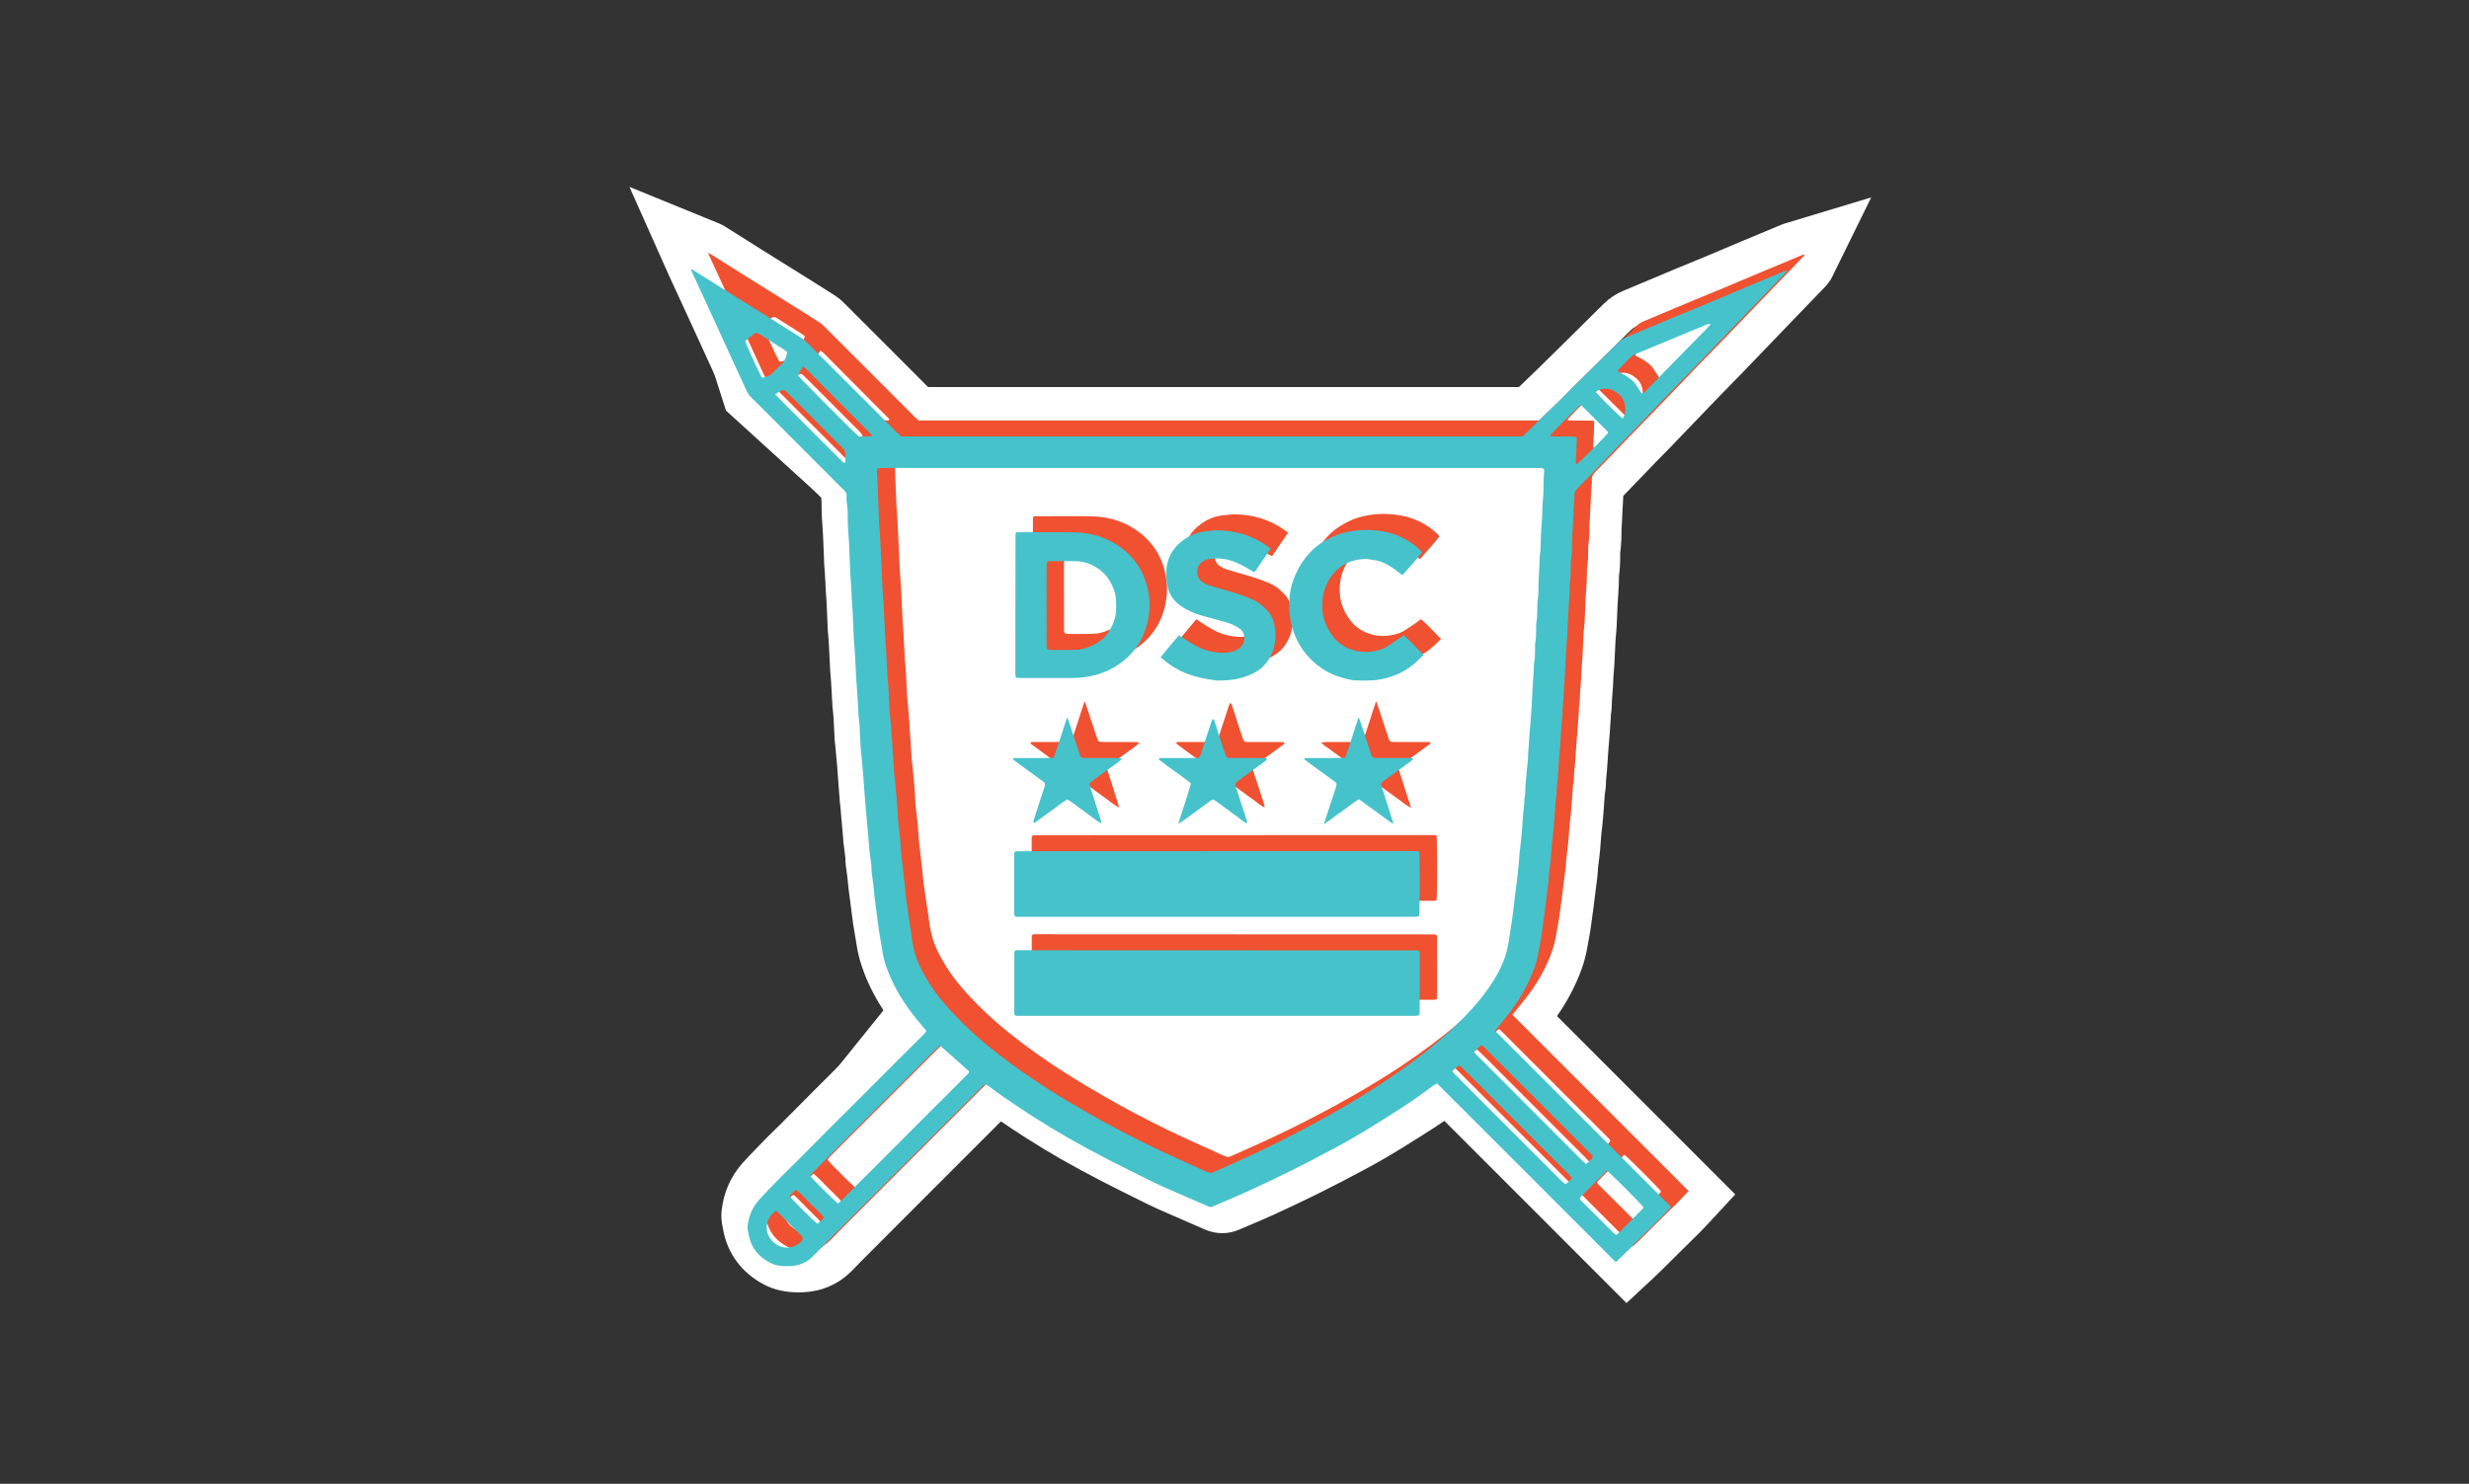 <?xml version="1.0" encoding="utf-8"?>
<!-- Generator: Adobe Illustrator 16.0.0, SVG Export Plug-In . SVG Version: 6.00 Build 0)  -->
<!DOCTYPE svg PUBLIC "-//W3C//DTD SVG 1.1//EN" "http://www.w3.org/Graphics/SVG/1.1/DTD/svg11.dtd">
<svg version="1.1" id="Layer_1" xmlns="http://www.w3.org/2000/svg" xmlns:xlink="http://www.w3.org/1999/xlink" x="0px" y="0px"
	 width="911.646px" height="548px" viewBox="1588.354 105.5 911.646 548" enable-background="new 1588.354 105.5 911.646 548"
	 xml:space="preserve">
<rect x="1588.354" y="105.5" width="911.646" height="548" fill="#333333" stroke="none"/>
<g>
	<path fill="#FFFFFF" d="M1847.662,200.568c0.526,0.215,0.763,0.275,0.959,0.398c4.583,2.881,9.152,5.781,13.739,8.653
		c6.572,4.113,13.159,8.202,19.735,12.312c2.323,1.452,4.641,2.914,6.937,4.408c0.554,0.36,1.036,0.844,1.508,1.314
		c6.394,6.383,12.781,12.771,19.166,19.162c4.729,4.734,9.452,9.476,14.182,14.209c0.471,0.471,0.973,0.908,1.461,1.363
		c76.489,0,152.938,0,229.446,0c0.666-0.632,1.346-1.272,2.02-1.918c3.086-2.968,6.182-5.928,9.255-8.91
		c2.258-2.19,4.487-4.408,6.727-6.618c5.858-5.78,11.722-11.556,17.563-17.353c0.822-0.817,1.737-1.398,2.811-1.844
		c6.416-2.662,12.81-5.384,19.217-8.064c3.387-1.417,6.799-2.774,10.185-4.19c5.051-2.113,10.087-4.261,15.134-6.38
		c4.553-1.91,9.112-3.803,13.673-5.696c0.35-0.146,0.726-0.225,1.221-0.375c-0.142,0.289-0.188,0.481-0.305,0.603
		c-3.524,3.666-7.06,7.321-10.587,10.985c-6.914,7.184-13.817,14.379-20.737,21.556c-2.603,2.698-5.261,5.341-7.86,8.041
		c-5.941,6.167-11.858,12.359-17.797,18.529c-1.949,2.025-3.943,4.006-5.898,6.025c-3.117,3.22-6.215,6.459-9.327,9.685
		c-1.579,1.637-3.147,3.285-4.769,4.88c-0.908,0.895-1.455,1.842-1.334,3.187c0.082,0.92-0.104,1.864-0.156,2.798
		c-0.113,2.002-0.227,4.006-0.327,6.01c-0.077,1.536-0.128,3.074-0.204,4.61c-0.054,1.069-0.192,2.138-0.186,3.206
		c0.015,2.346-0.051,4.684-0.394,7.009c-0.077,0.527-0.087,1.068-0.085,1.603c0.012,2.276,0.016,4.55-0.354,6.808
		c-0.106,0.656-0.089,1.335-0.092,2.003c-0.007,2.007-0.116,4.005-0.272,6.009c-0.303,3.864-0.384,7.746-0.572,11.619
		c-0.053,1.066-0.165,2.13-0.256,3.194c-0.022,0.267-0.087,0.529-0.1,0.796c-0.173,3.472-0.333,6.942-0.512,10.413
		c-0.052,1-0.147,1.998-0.227,2.996c-0.016,0.199-0.064,0.397-0.071,0.597c-0.096,2.739-0.226,5.471-0.491,8.203
		c-0.175,1.789-0.023,3.605-0.408,5.391c-0.125,0.58-0.053,1.2-0.089,1.801c-0.072,1.2-0.155,2.4-0.236,3.601
		c-0.054,0.8-0.102,1.601-0.164,2.402c-0.101,1.332-0.208,2.663-0.317,3.995c-0.016,0.2-0.059,0.397-0.073,0.597
		c-0.199,2.866-0.393,5.731-0.595,8.597c-0.052,0.733-0.127,1.464-0.197,2.196c-0.062,0.666-0.186,1.33-0.187,1.995
		c-0.001,1.276-0.042,2.542-0.35,3.789c-0.016,0.064-0.024,0.131-0.029,0.199c-0.172,2.464-0.343,4.929-0.518,7.393
		c-0.043,0.6-0.1,1.199-0.154,1.798c-0.079,0.863-0.158,1.728-0.246,2.589s-0.186,1.723-0.283,2.583
		c-0.023,0.199-0.083,0.394-0.099,0.594c-0.166,2.194-0.29,4.393-0.499,6.583c-0.197,2.054-0.491,4.099-0.728,6.149
		c-0.061,0.531-0.059,1.067-0.096,1.601c-0.032,0.465-0.061,0.932-0.118,1.396c-0.236,1.92-0.485,3.839-0.727,5.758
		c-0.225,1.786-0.436,3.573-0.669,5.357c-0.232,1.785-0.482,3.568-0.727,5.352c-0.154,1.121-0.281,2.245-0.475,3.358
		c-0.375,2.162-0.787,4.317-1.186,6.476c-0.547,2.973-1.625,5.771-2.842,8.518c-2.512,5.666-5.897,10.777-9.851,15.529
		c-1.019,1.224-2.019,2.468-3.177,3.887c21.76,21.773,43.37,43.397,65.065,65.107c-3.204,3.462-6.479,6.709-9.796,9.897
		c-3.556,3.415-6.931,7.021-10.645,10.474c-5.602-5.607-11.079-11.097-16.558-16.582c-5.488-5.492-10.978-10.984-16.468-16.475
		c-5.49-5.491-10.979-10.986-16.476-16.471c-5.489-5.476-10.953-10.979-16.507-16.496c-0.522,0.293-0.947,0.472-1.303,0.74
		c-3.639,2.727-7.339,5.369-11.141,7.857c-4.024,2.635-8.118,5.165-12.202,7.706c-4.599,2.86-9.308,5.536-14.088,8.081
		c-5.133,2.731-10.284,5.434-15.494,8.014c-5.388,2.669-10.829,5.236-16.297,7.737c-4.066,1.861-8.219,3.535-12.32,5.321
		c-0.281,0.123-0.537,0.188-0.794,0.188c-0.231,0-0.465-0.053-0.722-0.165c-5.075-2.226-10.167-4.414-15.244-6.636
		c-1.775-0.776-3.545-1.573-5.282-2.433c-5.687-2.817-11.391-5.605-17.026-8.523c-4.806-2.488-9.573-5.057-14.272-7.741
		c-4.293-2.451-8.511-5.042-12.687-7.69c-3.835-2.433-7.581-5.008-11.344-7.553c-1.438-0.973-2.809-2.049-4.221-3.061
		c-0.753-0.54-1.468-1.146-2.27-1.504c-0.784,0.219-1.174,0.79-1.638,1.253c-3.79,3.781-7.571,7.572-11.356,11.358
		c-8.66,8.665-17.322,17.324-25.98,25.99c-7.145,7.15-14.286,14.303-21.424,21.459c-1.274,1.278-2.476,2.635-3.797,3.86
		c-2.238,2.079-4.931,3.09-7.988,3.209c-0.419,0.017-0.838,0.027-1.254,0.027c-2.13,0-4.209-0.264-6.159-1.275
		c-4.361-2.262-7.125-5.725-7.914-10.649c-0.073-0.462-0.209-0.912-0.275-1.375c-0.065-0.461-0.155-0.937-0.104-1.393
		c0.406-3.672,1.694-6.883,4.208-9.74c2.163-2.461,4.507-4.729,6.75-7.099c2.207-2.332,4.566-4.519,6.836-6.791
		c4.256-4.263,8.486-8.55,12.743-12.812c4.304-4.31,8.629-8.596,12.936-12.901c4.118-4.116,8.22-8.247,12.337-12.363
		c2.793-2.791,5.602-5.565,8.4-8.349c0.657-0.654,1.338-1.292,1.795-2.179c-1.258-1.5-2.48-2.911-3.652-4.363
		c-4.354-5.385-8.027-11.185-10.536-17.667c-1.011-2.612-1.771-5.296-2.146-8.091c-0.31-2.309-0.818-4.589-1.151-6.896
		c-0.42-2.903-0.736-5.82-1.125-8.728c-0.316-2.38-0.67-4.752-0.847-7.152c-0.137-1.857-0.499-3.695-0.715-5.549
		c-0.092-0.795-0.015-1.609-0.104-2.404c-0.229-2.051-0.512-4.097-0.764-6.145c-0.048-0.397-0.035-0.801-0.069-1.2
		c-0.083-0.997-0.178-1.994-0.266-2.991c-0.047-0.532-0.085-1.065-0.135-1.598c-0.104-1.129-0.217-2.257-0.317-3.387
		c-0.048-0.533-0.071-1.067-0.117-1.6c-0.092-1.063-0.19-2.127-0.29-3.19c-0.013-0.132-0.07-0.26-0.081-0.393
		c-0.184-2.396-0.363-4.793-0.545-7.189c-0.061-0.8-0.123-1.6-0.181-2.4c-0.076-1.066-0.131-2.135-0.225-3.201
		c-0.27-3.06-0.554-6.119-0.837-9.178c-0.019-0.199-0.087-0.395-0.098-0.594c-0.146-2.803-0.273-5.606-0.434-8.407
		c-0.064-1.133-0.197-2.262-0.303-3.392c-0.012-0.132-0.061-0.262-0.067-0.395c-0.167-2.934-0.324-5.869-0.497-8.803
		c-0.074-1.267-0.177-2.532-0.271-3.797c-0.015-0.2-0.064-0.397-0.075-0.597c-0.163-3.271-0.314-6.542-0.487-9.812
		c-0.07-1.334-0.184-2.667-0.283-4c-0.02-0.266-0.081-0.531-0.093-0.798c-0.155-3.474-0.294-6.947-0.462-10.42
		c-0.073-1.534-0.219-3.065-0.311-4.599c-0.062-1-0.075-2.004-0.131-3.006c-0.096-1.735-0.204-3.47-0.313-5.205
		c-0.021-0.333-0.091-0.664-0.104-0.998c-0.154-3.743-0.283-7.486-0.458-11.229c-0.097-2.069-0.271-4.135-0.399-6.204
		c-0.05-0.801-0.098-1.603-0.101-2.404c-0.011-2.476,0.025-4.952-0.399-7.41c-0.125-0.717-0.083-1.47-0.052-2.204
		c0.035-0.798-0.26-1.38-0.828-1.942c-3.093-3.06-6.147-6.158-9.221-9.238c-5.956-5.969-11.915-11.936-17.875-17.902
		c-2.413-2.415-4.808-4.847-7.256-7.224c-0.788-0.765-1.367-1.624-1.817-2.606c-4.169-9.115-8.34-18.228-12.521-27.337
		c-2.451-5.34-4.923-10.671-7.384-16.007C1848.146,201.668,1847.973,201.267,1847.662,200.568 M2198.785,246.526
		c1.082-0.124,1.525-0.949,2.109-1.544c4.354-4.435,8.685-8.892,13.03-13.335c3.04-3.105,6.093-6.194,9.132-9.301
		c0.409-0.417,0.766-0.886,1.227-1.424c-0.201-0.066-0.381-0.093-0.545-0.093c-0.41,0-0.727,0.168-1.07,0.312
		c-8.735,3.646-17.477,7.281-26.229,10.884c-0.706,0.291-1.293,0.67-1.813,1.199c-1.499,1.525-3.001,3.048-4.491,4.581
		c-0.073,0.076-0.057,0.239-0.101,0.447c0.982,0.979,2.439,1.249,3.541,2.11c1.053,0.824,2.2,1.54,2.963,2.669
		C2197.314,244.178,2198.04,245.362,2198.785,246.526 M1873.969,240.708c1.592-0.154,2.902-0.713,3.985-1.781
		c0.905-0.892,1.74-1.865,2.707-2.682c1.568-1.323,2.278-3.044,2.699-5.021c-0.639-0.449-1.222-0.893-1.835-1.286
		c-1.349-0.867-2.714-1.709-4.071-2.564c-1.525-0.961-3.052-1.924-4.575-2.889c-0.315-0.199-0.624-0.313-0.931-0.313
		c-0.305,0-0.607,0.111-0.913,0.362c-1.08,0.882-2.179,1.742-3.231,2.581C1868.271,228.752,1872.367,237.782,1873.969,240.708
		 M1911.297,262.381c0.98,0,1.973-0.002,2.965-0.01c0.1-0.001,0.198-0.133,0.297-0.205c-0.015-0.12,0.016-0.283-0.052-0.351
		c-8.056-8.112-16.118-16.218-24.187-24.318c-0.322-0.324-0.71-0.583-1.125-0.919c-0.864,1.042-1.362,2.19-1.919,3.259
		c0.942,1.291,20.547,20.985,22.427,22.543C1910.23,262.38,1910.762,262.381,1911.297,262.381 M2191.794,255.755
		c0.942-1.324,1.122-2.806,0.947-4.354c-0.211-1.861-1.009-3.428-2.45-4.656c-1.391-1.184-2.96-1.961-4.794-1.961
		c-0.034,0-0.069,0-0.104,0c-1.255,0.019-2.52,0.2-3.47,1.199C2183.24,247.729,2190.414,254.845,2191.794,255.755 M1904.341,272.12
		c0.128,0,0.28-0.044,0.465-0.155c0-0.573,0.013-1.233-0.002-1.893c-0.055-2.404-0.053-2.411-1.809-4.176
		c-5.515-5.542-11.031-11.082-16.554-16.618c-1.228-1.229-2.484-2.43-3.72-3.653c-0.271-0.269-0.558-0.421-0.866-0.421
		c-0.185,0-0.377,0.054-0.578,0.169c-0.747,0.427-1.483,0.871-2.457,1.444c1.693,1.705,3.192,3.225,4.701,4.736
		c4.107,4.115,8.219,8.229,12.331,12.339c2.6,2.6,5.204,5.195,7.814,7.782C1903.852,271.857,1904.026,272.12,1904.341,272.12
		 M2168.185,262.446c1.133,0,2.268-0.029,3.405-0.029c1.027,0,2.057,0.024,3.088,0.115c0.073,0.354,0.169,0.609,0.167,0.861
		c-0.006,0.868-0.035,1.735-0.076,2.603c-0.092,1.935-0.202,3.87-0.289,5.805c-0.014,0.321-0.015,0.682,0.413,0.795
		c1.359-0.989,10.202-9.817,11.559-11.574c-0.198-0.301-0.311-0.552-0.492-0.734c-3.026-3.023-6.059-6.041-9.103-9.045
		c-0.169-0.167-0.454-0.219-0.767-0.362c-3.727,3.609-7.412,7.187-10.905,10.96c-0.062,0.068-0.024,0.231-0.042,0.491
		C2166.154,262.422,2167.168,262.446,2168.185,262.446 M2039.714,534.473c0.632-0.245,1.204-0.438,1.752-0.684
		c4.084-1.824,8.182-3.622,12.24-5.503c7.216-3.345,14.332-6.884,21.356-10.62c7.144-3.798,14.175-7.783,21.054-12.035
		c4.601-2.844,9.113-5.825,13.526-8.966c6.706-4.774,13.209-9.783,19.196-15.451c3.308-3.13,6.507-6.344,9.43-9.842
		c2.925-3.5,5.565-7.181,7.687-11.22c1.338-2.547,2.429-5.183,3.127-7.997c0.755-3.049,1.031-6.166,1.567-9.244
		c0.286-1.642,0.472-3.299,0.681-4.953c0.252-1.984,0.471-3.974,0.718-5.959c0.195-1.589,0.424-3.174,0.616-4.764
		c0.238-1.987,0.482-3.976,0.674-5.968c0.19-1.991,0.315-3.988,0.477-5.98c0.016-0.198,0.1-0.391,0.122-0.589
		c0.099-0.861,0.19-1.721,0.278-2.583c0.08-0.797,0.152-1.594,0.227-2.391c0.062-0.665,0.125-1.329,0.174-1.995
		c0.168-2.263,0.326-4.525,0.496-6.787c0.014-0.198,0.101-0.391,0.121-0.589c0.092-0.862,0.186-1.725,0.25-2.589
		c0.045-0.6-0.041-1.219,0.076-1.8c0.307-1.523,0.346-3.056,0.341-4.597c-0.002-0.399,0.059-0.798,0.097-1.196
		c0.285-2.99,0.574-5.981,0.854-8.972c0.031-0.331-0.006-0.669,0.01-1.003c0.025-0.534,0.066-1.067,0.102-1.6
		c0.1-1.468,0.196-2.935,0.3-4.401c0.042-0.6,0.097-1.199,0.144-1.798c0.257-3.33,0.545-6.658,0.759-9.99
		c0.196-3.068,0.312-6.141,0.466-9.212c0.007-0.133,0.039-0.265,0.05-0.398c0.11-1.599,0.226-3.197,0.327-4.797
		c0.041-0.667-0.037-1.354,0.09-2.001c0.375-1.923,0.346-3.861,0.349-5.802c0-0.535-0.023-1.081,0.075-1.601
		c0.349-1.857,0.326-3.729,0.325-5.604c0-0.602-0.036-1.218,0.075-1.801c0.374-1.989,0.363-3.995,0.361-6.004
		c-0.001-0.602-0.047-1.218,0.062-1.802c0.397-2.124,0.371-4.263,0.371-6.405c0-0.602,0.032-1.203,0.063-1.804
		c0.108-2.069,0.229-4.138,0.331-6.208c0.038-0.802-0.062-1.622,0.073-2.404c0.383-2.191,0.372-4.396,0.389-6.605
		c0.008-0.935,0.081-1.869,0.143-2.803c0.115-1.801,0.262-3.601,0.357-5.403c0.071-1.335-0.003-2.682,0.134-4.009
		c0.259-2.535,0.381-5.068,0.354-7.615c-0.012-1.135,0.086-2.272,0.145-3.408c0.026-0.535,0.103-1.067,0.109-1.602
		c0.01-0.671-0.279-1.012-0.938-1.048c-0.713-0.042-1.428-0.045-2.143-0.045c-0.155,0-0.312,0-0.467,0
		c-46.699-0.001-93.406-0.001-140.105-0.001c-33.025,0-66.043,0-99.069,0c-0.379,0-0.759-0.004-1.138-0.004
		c-0.357,0-0.714,0.004-1.071,0.018c-0.391,0.015-0.775,0.112-1.402,0.211c0,0.782-0.022,1.373,0.004,1.962
		c0.076,1.735,0.188,3.47,0.256,5.207c0.166,4.278,0.312,8.555,0.478,12.833c0.023,0.6,0.135,1.196,0.177,1.798
		c0.084,1.199,0.16,2.401,0.219,3.602c0.22,4.608,0.429,9.217,0.646,13.826c0.085,1.802,0.174,3.606,0.273,5.408
		c0.062,1.135,0.146,2.269,0.225,3.402c0.07,0.998,0.173,1.996,0.22,2.996c0.181,3.873,0.345,7.747,0.519,11.619
		c0.013,0.267,0.066,0.531,0.086,0.798c0.081,1.064,0.176,2.129,0.232,3.194c0.179,3.403,0.34,6.807,0.514,10.21
		c0.014,0.266,0.078,0.529,0.102,0.796c0.089,1.064,0.192,2.128,0.251,3.194c0.171,3.136,0.319,6.273,0.484,9.411
		c0.017,0.333,0.102,0.662,0.131,0.995c0.081,0.932,0.151,1.864,0.225,2.796c0.105,1.331,0.208,2.662,0.315,3.992
		c0.037,0.467,0.095,0.931,0.124,1.398c0.19,3,0.372,6,0.563,8.999c0.102,1.601,0.208,3.201,0.33,4.8
		c0.051,0.666,0.156,1.328,0.223,1.994c0.245,2.456,0.519,4.908,0.715,7.368c0.195,2.462,0.312,4.931,0.465,7.396
		c0.008,0.133,0.044,0.264,0.057,0.397c0.111,1.127,0.213,2.256,0.331,3.383c0.062,0.597,0.149,1.19,0.226,1.786
		c0.066,0.529,0.157,1.057,0.197,1.588c0.162,2.195,0.307,4.393,0.466,6.589c0.021,0.265,0.103,0.525,0.137,0.79
		c0.085,0.66,0.167,1.32,0.235,1.982c0.062,0.598,0.092,1.198,0.159,1.795c0.22,1.923,0.46,3.843,0.671,5.766
		c0.197,1.789,0.318,3.588,0.557,5.371c0.381,2.843,0.83,5.678,1.252,8.516c0.157,1.054,0.348,2.104,0.47,3.162
		c0.318,2.782,0.746,5.537,1.544,8.227c1.15,3.882,3.073,7.39,5.219,10.787c3.341,5.289,7.529,9.887,11.926,14.288
		c3.449,3.453,7.104,6.697,10.913,9.756c6.73,5.403,13.769,10.382,21.048,15.015c4.905,3.121,9.908,6.078,14.954,8.972
		c7.312,4.192,14.772,8.097,22.333,11.801c5.755,2.82,11.61,5.437,17.459,8.06C2036.16,533.061,2037.865,534.012,2039.714,534.473
		 M2178.344,531.106c0.91-0.919,1.932-1.584,2.449-2.774c-0.172-0.25-0.289-0.491-0.47-0.672
		c-13.364-13.378-26.734-26.751-40.109-40.119c-0.13-0.13-0.341-0.179-0.607-0.312c-1.001,0.646-1.765,1.545-2.683,2.595
		c0.496,0.515,0.858,0.902,1.232,1.278c2.312,2.317,4.63,4.63,6.942,6.947c2.642,2.649,5.28,5.304,7.924,7.951
		c4.106,4.112,8.219,8.22,12.326,12.333c3.968,3.971,7.928,7.947,11.901,11.912C2177.564,530.561,2177.952,530.801,2178.344,531.106
		 M1902.06,545.675c0.46-0.389,0.889-0.702,1.26-1.073c2.078-2.08,4.134-4.183,6.213-6.262c4.584-4.585,9.186-9.154,13.767-13.741
		c4.108-4.116,8.193-8.255,12.3-12.373c2.172-2.177,4.376-4.321,6.554-6.493c2.508-2.502,5.01-5.012,7.493-7.54
		c0.351-0.356,0.878-0.659,0.792-1.334c-3.526-3.139-7.061-6.285-10.653-9.484c-0.296,0.232-0.634,0.442-0.908,0.716
		c-1.327,1.321-2.633,2.663-3.957,3.986c-12.246,12.242-24.495,24.482-36.743,36.723c-1.749,1.749-3.504,3.491-5.242,5.251
		c-0.454,0.46-1.061,0.851-1.018,1.616C1893.137,537.181,1900.819,544.802,1902.06,545.675 M2170.723,538.515
		c0.986-0.615,1.69-1.372,2.338-2.35c-0.555-0.59-1.039-1.133-1.553-1.647c-5.059-5.064-10.123-10.123-15.182-15.188
		c-7.141-7.146-14.274-14.3-21.413-21.447c-0.898-0.9-1.807-1.789-2.729-2.663c-0.294-0.279-0.533-0.418-0.776-0.418
		c-0.238,0-0.481,0.134-0.783,0.398c-0.551,0.483-1.075,0.996-1.739,1.614c0.357,0.439,0.584,0.768,0.859,1.047
		c2.635,2.663,5.275,5.32,7.922,7.972c4.205,4.213,8.417,8.418,12.627,12.627c3.452,3.453,6.905,6.902,10.36,10.354
		c3.029,3.025,6.056,6.052,9.097,9.064C2170.02,538.143,2170.395,538.303,2170.723,538.515 M2189.459,557.253
		c0.242-0.185,0.529-0.353,0.755-0.579c3.019-3.02,6.03-6.048,9.034-9.083c0.128-0.13,0.165-0.351,0.237-0.512
		c-1.079-1.483-12.142-12.558-13.515-13.504c-3.188,3.183-6.396,6.382-9.595,9.589c-0.179,0.178-0.286,0.429-0.449,0.679
		c0.157,0.258,0.254,0.521,0.434,0.699c4.153,4.15,8.315,8.293,12.485,12.429C2188.975,557.099,2189.193,557.136,2189.459,557.253
		 M1894.506,553.219c0.82-0.725,1.754-1.351,2.381-2.435c-1.614-1.866-3.422-3.449-5.095-5.157
		c-1.667-1.704-3.304-3.445-5.208-5.054c-0.461,0.425-0.855,0.764-1.223,1.13c-0.41,0.408-0.795,0.84-1.173,1.242
		C1885.335,544.499,1892.909,552.03,1894.506,553.219 M1883.167,562.004c1.781,0,3.571-0.697,5.101-2.006
		c0.297-0.254,0.569-0.593,0.715-0.949c0.11-0.267,0.062-0.647-0.034-0.937c-0.077-0.231-0.328-0.411-0.515-0.6
		c-2.779-2.797-5.56-5.594-8.344-8.385c-0.234-0.233-0.503-0.431-0.907-0.774c-0.405,0.332-0.729,0.569-1.019,0.841
		c-3.256,3.049-3.514,8.207,0.886,11.43C1880.325,561.559,1881.743,562.004,1883.167,562.004 M1820.77,174.517l14.15,31.733
		l0.28,0.633c0.178,0.402,0.315,0.713,0.458,1.022c0.842,1.825,1.684,3.646,2.525,5.467c1.619,3.505,3.239,7.012,4.851,10.521
		c4.279,9.321,8.543,18.638,12.513,27.318c1.188,2.591,2.797,4.881,4.785,6.812c1.773,1.721,3.505,3.461,5.339,5.303
		c0.589,0.591,1.177,1.182,1.768,1.772c5.957,5.963,11.914,11.929,17.869,17.896c0.987,0.989,1.973,1.981,2.958,2.973
		c1.094,1.1,2.207,2.219,3.329,3.343c0.127,1.047,0.13,2.475,0.134,3.976l0.002,0.706c0.005,1.145,0.063,2.173,0.128,3.211
		c0.05,0.796,0.105,1.587,0.161,2.377c0.089,1.266,0.174,2.461,0.227,3.609c0.11,2.356,0.204,4.779,0.295,7.123
		c0.053,1.344,0.104,2.688,0.159,4.031c0.029,0.697,0.095,1.259,0.142,1.618c0.101,1.61,0.199,3.202,0.287,4.781
		c0.021,0.375,0.033,0.755,0.047,1.134c0.021,0.582,0.045,1.242,0.088,1.949c0.043,0.711,0.096,1.426,0.149,2.142
		c0.061,0.813,0.118,1.583,0.151,2.282c0.106,2.19,0.203,4.432,0.296,6.601c0.054,1.257,0.108,2.514,0.163,3.77
		c0.031,0.663,0.096,1.211,0.146,1.568c0.017,0.231,0.035,0.463,0.054,0.696c0.072,0.937,0.14,1.821,0.184,2.649
		c0.109,2.065,0.21,4.133,0.311,6.2c0.058,1.19,0.115,2.379,0.175,3.569l0.001,0.018v0.018c0.027,0.516,0.077,0.96,0.127,1.327
		l0.033,0.452c0.073,0.947,0.142,1.842,0.192,2.703c0.103,1.747,0.199,3.494,0.296,5.241c0.066,1.179,0.132,2.358,0.198,3.537
		c0.032,0.576,0.096,1.087,0.166,1.521c0.015,0.151,0.03,0.303,0.045,0.454c0.067,0.673,0.131,1.308,0.16,1.816
		c0.099,1.73,0.188,3.517,0.274,5.246c0.051,1.03,0.103,2.06,0.155,3.09c0.036,0.673,0.111,1.258,0.191,1.734l0.033,0.356
		c0.253,2.727,0.505,5.453,0.745,8.18c0.046,0.517,0.083,1.103,0.123,1.722c0.027,0.417,0.054,0.834,0.084,1.25
		c0.04,0.568,0.083,1.14,0.127,1.712l0.057,0.739l0.122,1.621c0.142,1.862,0.282,3.726,0.425,5.588l0.002,0.017l0.001,0.016
		c0.038,0.488,0.1,0.934,0.165,1.319c0.072,0.784,0.145,1.573,0.213,2.363c0.015,0.169,0.024,0.333,0.035,0.496
		c0.025,0.383,0.052,0.766,0.086,1.148c0.06,0.663,0.123,1.326,0.186,1.988c0.046,0.478,0.092,0.955,0.136,1.433
		c0.023,0.256,0.043,0.503,0.062,0.75c0.021,0.264,0.043,0.526,0.066,0.789c0.034,0.394,0.069,0.778,0.104,1.163
		c0.049,0.535,0.097,1.07,0.143,1.605c0.013,0.372,0.036,1.061,0.137,1.886c0.099,0.804,0.199,1.586,0.3,2.369
		c0.148,1.156,0.29,2.254,0.413,3.332c0.001,0.024,0.001,0.048,0.001,0.072c0.005,0.621,0.014,1.56,0.146,2.703
		c0.111,0.952,0.242,1.839,0.358,2.623c0.132,0.89,0.256,1.729,0.301,2.343c0.179,2.421,0.481,4.644,0.772,6.792
		c0.053,0.393,0.106,0.785,0.159,1.177c0.151,1.141,0.292,2.282,0.434,3.422c0.217,1.768,0.442,3.596,0.712,5.46
		c0.192,1.326,0.413,2.545,0.626,3.723c0.198,1.092,0.384,2.123,0.507,3.032c0.499,3.722,1.469,7.41,2.963,11.271
		c2.133,5.511,4.999,10.821,8.697,16.102c-0.519,0.518-1.037,1.034-1.556,1.552c-2.062,2.062-4.122,4.128-6.18,6.193
		c-2.052,2.058-4.103,4.116-6.157,6.17c-1.96,1.958-3.921,3.912-5.883,5.865c-2.356,2.346-4.713,4.693-7.062,7.046
		c-2.159,2.162-4.312,4.33-6.465,6.499c-2.09,2.106-4.182,4.213-6.279,6.313c-0.771,0.772-1.568,1.548-2.412,2.368
		c-1.523,1.482-3.1,3.016-4.684,4.689c-0.719,0.76-1.463,1.522-2.252,2.33c-1.574,1.613-3.203,3.281-4.843,5.146
		c-4.304,4.896-6.859,10.756-7.598,17.418c-0.243,2.199,0.021,3.958,0.146,4.803l0.015,0.104c0.112,0.787,0.257,1.429,0.344,1.812
		l0.004,0.016c1.513,8.987,6.914,16.291,15.23,20.604c3.683,1.911,7.799,2.841,12.581,2.841c0.574,0,1.162-0.013,1.8-0.037
		c6.473-0.253,12.33-2.649,16.938-6.928c1.128-1.047,2.107-2.074,2.972-2.979c0.429-0.451,0.835-0.876,1.206-1.248
		c7.138-7.157,14.276-14.306,21.418-21.453c5.343-5.348,10.688-10.694,16.033-16.04l9.944-9.948l3.499-3.502
		c0.338-0.338,0.676-0.676,1.014-1.014c2.904,1.969,5.898,3.988,8.977,5.94c5,3.171,9.207,5.722,13.24,8.023
		c4.589,2.622,9.423,5.243,14.776,8.016c4.718,2.442,9.503,4.808,14.131,7.095c1.039,0.514,2.079,1.026,3.117,1.541
		c2.154,1.065,4.275,2.01,5.884,2.713c2.43,1.063,4.865,2.12,7.301,3.177c2.646,1.147,5.291,2.296,7.933,3.454
		c2.027,0.889,4.155,1.34,6.323,1.34c2.173,0,4.317-0.456,6.375-1.354c1.457-0.634,2.921-1.254,4.472-1.909
		c2.628-1.113,5.345-2.263,8.073-3.512c6.102-2.792,11.561-5.384,16.686-7.922c5.69-2.819,11.207-5.727,15.854-8.199
		c5.404-2.877,10.278-5.674,14.904-8.552l1.141-0.71c3.711-2.306,7.547-4.691,11.331-7.167c1.058-0.692,2.126-1.408,3.211-2.149
		c0.508,0.509,1.015,1.016,1.518,1.521c2.244,2.247,4.485,4.49,6.729,6.729c4.003,3.993,8,7.992,11.997,11.99l4.467,4.469
		c5.488,5.488,10.977,10.979,16.463,16.471c3.02,3.021,6.039,6.046,9.078,9.091l7.478,7.489l9.511,9.523l9.859-9.164
		c2.32-2.155,4.453-4.301,6.517-6.376c1.482-1.491,2.882-2.898,4.294-4.255c4.189-4.025,7.387-7.258,10.373-10.484l9.111-9.848
		l-9.484-9.489l-24.679-24.694l-31.646-31.667c2.881-4.126,5.25-8.307,7.173-12.646c1.327-2.992,2.958-7.02,3.809-11.645
		c0.107-0.581,0.217-1.166,0.326-1.751c0.294-1.58,0.599-3.214,0.886-4.867c0.187-1.078,0.317-2.08,0.432-2.963
		c0.039-0.292,0.077-0.586,0.117-0.878l0.184-1.337c0.188-1.37,0.378-2.741,0.556-4.112c0.151-1.15,0.293-2.307,0.436-3.464
		c0.08-0.653,0.16-1.305,0.241-1.958l0.255-2c0.16-1.263,0.32-2.525,0.477-3.789c0.1-0.799,0.147-1.514,0.183-2.035l0.007-0.104
		c0.022-0.332,0.038-0.664,0.052-0.996c0.003-0.05,0.005-0.1,0.007-0.15c0.076-0.652,0.159-1.311,0.242-1.969
		c0.172-1.364,0.349-2.775,0.492-4.269c0.157-1.645,0.267-3.227,0.373-4.755c0.034-0.495,0.068-0.99,0.104-1.484
		c0.03-0.197,0.062-0.419,0.091-0.662l0.002-0.014l0.002-0.015c0.104-0.914,0.207-1.829,0.301-2.743
		c0.09-0.891,0.173-1.781,0.254-2.67l0.006-0.064l0.022-0.247c0.05-0.55,0.107-1.173,0.154-1.829
		c0.12-1.697,0.238-3.387,0.355-5.076l0.103-1.466c0.374-1.981,0.46-3.805,0.473-5.395c0.002-0.017,0.004-0.034,0.006-0.051
		c0.044-0.356,0.087-0.714,0.12-1.071l0.033-0.339c0.063-0.656,0.136-1.4,0.191-2.195c0.125-1.764,0.246-3.535,0.368-5.307
		l0.2-2.898c0.029-0.224,0.062-0.504,0.088-0.825l0,0c0.11-1.35,0.22-2.699,0.321-4.049l0,0c0.049-0.618,0.09-1.236,0.129-1.853
		l0.047-0.694l0.059-0.874c0.063-0.942,0.127-1.884,0.184-2.826c0.021-0.352,0.029-0.671,0.034-0.941
		c0.296-1.835,0.342-3.433,0.377-4.658c0.012-0.413,0.025-0.882,0.045-1.082c0.294-3.024,0.434-5.941,0.526-8.457
		c0.021-0.178,0.041-0.379,0.059-0.596c0.019-0.233,0.039-0.478,0.06-0.723c0.066-0.794,0.142-1.694,0.191-2.655
		c0.108-2.095,0.21-4.193,0.312-6.292c0.059-1.202,0.115-2.405,0.176-3.607c0.031-0.229,0.064-0.511,0.092-0.826
		c0.024-0.284,0.047-0.546,0.071-0.807c0.077-0.86,0.166-1.835,0.218-2.895c0.066-1.346,0.119-2.671,0.17-3.954
		c0.101-2.541,0.195-4.94,0.378-7.269c0.207-2.658,0.308-4.896,0.315-7.046v-0.339c0-0.018,0-0.035,0-0.053
		c0.469-3.198,0.458-6.115,0.446-8.491c0.447-3.272,0.492-6.328,0.478-8.655c0.004-0.152,0.036-0.555,0.06-0.851
		c0.037-0.466,0.079-0.995,0.108-1.595c0.04-0.794,0.072-1.586,0.105-2.378c0.031-0.742,0.061-1.483,0.099-2.225
		c0.091-1.796,0.193-3.624,0.294-5.404c0.539-0.556,1.07-1.107,1.594-1.651l0.805-0.836c1.319-1.368,2.639-2.738,3.955-4.109
		c1.783-1.854,3.566-3.709,5.355-5.558c0.877-0.907,1.756-1.798,2.687-2.742c1.058-1.071,2.149-2.18,3.241-3.313
		c2.748-2.857,5.492-5.717,8.236-8.577c3.183-3.318,6.365-6.637,9.556-9.948c1.272-1.321,2.547-2.616,3.896-3.986
		c1.294-1.314,2.631-2.673,3.958-4.048c4.197-4.354,8.388-8.713,12.578-13.072c2.722-2.832,5.445-5.664,8.169-8.495
		c1.511-1.569,3.024-3.138,4.538-4.707c2.02-2.094,4.039-4.188,6.056-6.285l0.016-0.017l0.017-0.017
		c1.671-1.751,2.508-3.529,2.849-4.315l14.044-28.562l-30.715,9.284l-0.152,0.042c-0.506,0.14-1.354,0.375-2.379,0.8
		c-4.463,1.853-9.075,3.767-13.725,5.718c-2.294,0.962-4.585,1.931-6.875,2.9c-2.747,1.161-5.493,2.322-8.244,3.473
		c-1.643,0.687-3.346,1.382-4.995,2.055c-1.693,0.691-3.444,1.405-5.189,2.135c-2.601,1.089-5.198,2.183-7.796,3.277
		c-3.733,1.573-7.595,3.2-11.384,4.772c-2.77,1.149-5.224,2.773-7.293,4.828c-4.764,4.729-9.632,9.529-14.339,14.172l-3.193,3.151
		l-1.622,1.603c-1.649,1.63-3.354,3.315-5.022,4.934c-2.201,2.137-4.465,4.31-6.654,6.412l-0.498,0.478h-218.168
		c-1.568-1.571-3.136-3.142-4.703-4.713c-2.251-2.257-4.502-4.514-6.755-6.768c-7.474-7.481-13.567-13.575-19.178-19.175
		c-0.757-0.755-1.993-1.989-3.762-3.138c-2.602-1.693-5.187-3.317-7.146-4.542c-2.934-1.833-5.869-3.662-8.805-5.491
		c-3.642-2.269-7.284-4.539-10.922-6.815c-2.719-1.702-5.431-3.413-8.144-5.125c-1.855-1.172-3.713-2.344-5.571-3.512
		c-1.331-0.834-2.458-1.258-3.001-1.461c-0.029-0.011-0.065-0.023-0.11-0.042L1820.77,174.517L1820.77,174.517z M1930.943,287.977
		h88.216l129.046,0c-0.034,0.747-0.041,1.42-0.046,2.01c-0.004,0.403-0.007,0.785-0.02,1.022c-0.054,1-0.126,2.025-0.202,3.111
		c-0.051,0.715-0.102,1.429-0.147,2.144l-0.024,0.37c-0.063,0.937-0.135,1.999-0.145,3.206l-0.004,0.453
		c-0.01,1.525-0.02,2.966-0.178,3.872c-0.312,1.805-0.288,3.318-0.275,4.131c0.001,0.049,0.002,0.099,0.003,0.149
		c-0.057,1.137-0.12,2.292-0.184,3.447c-0.047,0.852-0.093,1.704-0.138,2.556l-0.004,0.073c-0.034,0.671-0.077,1.507-0.079,2.436
		l0.001,0.42c0.001,1.338,0.002,2.722-0.133,3.439c-0.347,1.855-0.319,3.391-0.305,4.217l0.003,0.18v0.125
		c0.002,1.285,0.003,2.613-0.12,3.27c-0.346,1.818-0.328,3.362-0.317,4.192l0.001,0.192l0.001,0.333
		c0.001,0.993,0.002,2.229-0.086,2.697c-0.331,1.762-0.321,3.226-0.315,4.015v0.16v0.414c0,1.004,0,2.253-0.09,2.716
		c-0.344,1.754-0.338,3.203-0.335,3.982v0.031c-0.073,1.144-0.153,2.287-0.232,3.43l-0.044,0.623
		c-0.039,0.313-0.075,0.687-0.097,1.11c-0.05,1.002-0.097,2.005-0.143,3.008c-0.097,2.081-0.187,4.047-0.312,6.007
		c-0.144,2.247-0.322,4.484-0.513,6.853c-0.078,0.984-0.156,1.968-0.232,2.952c-0.018,0.219-0.035,0.434-0.053,0.649
		c-0.035,0.417-0.069,0.833-0.099,1.25c-0.078,1.104-0.152,2.214-0.227,3.324l-0.074,1.11l-0.03,0.437
		c-0.034,0.482-0.066,0.964-0.089,1.447c-0.017,0.366-0.021,0.685-0.019,0.941c-0.184,1.953-0.37,3.905-0.557,5.858l-0.24,2.509
		l-0.012,0.105c-0.054,0.485-0.153,1.389-0.147,2.487c0.004,1.216-0.04,1.633-0.066,1.771c-0.339,1.669-0.347,3.089-0.339,3.853
		c-0.029,0.33-0.064,0.687-0.104,1.061c-0.101,0.511-0.192,1.114-0.243,1.799c-0.095,1.264-0.186,2.528-0.276,3.792
		c-0.072,0.996-0.145,1.992-0.218,2.987c-0.035,0.478-0.08,0.957-0.126,1.437l-0.027,0.304l-0.035,0.374
		c-0.058,0.631-0.116,1.262-0.18,1.892c-0.059,0.57-0.118,1.14-0.181,1.711c-0.1,0.498-0.192,1.089-0.246,1.761
		c-0.059,0.724-0.114,1.468-0.17,2.211c-0.093,1.242-0.18,2.415-0.287,3.546c-0.158,1.649-0.36,3.33-0.575,5.109l-0.063,0.523
		c-0.094,0.781-0.199,1.567-0.304,2.353c-0.104,0.789-0.21,1.579-0.307,2.369c-0.115,0.932-0.227,1.875-0.338,2.817
		c-0.121,1.034-0.243,2.068-0.374,3.101c-0.042,0.328-0.083,0.661-0.124,0.993c-0.148,1.197-0.288,2.328-0.46,3.313
		c-0.226,1.29-0.399,2.502-0.568,3.674c-0.245,1.704-0.476,3.314-0.797,4.609c-0.373,1.503-1.007,3.096-1.937,4.868
		c-1.456,2.772-3.433,5.638-6.041,8.76c-2.17,2.597-4.734,5.267-8.314,8.656c-4.77,4.515-10.229,8.899-17.698,14.218
		c-4.03,2.869-8.327,5.717-12.771,8.464c-6.287,3.886-12.916,7.675-20.267,11.583c-6.777,3.605-13.732,7.062-20.673,10.28
		c-2.689,1.246-5.479,2.491-8.2,3.702l-0.255-0.114c-5.654-2.536-10.996-4.932-16.297-7.529c-7.833-3.839-14.876-7.56-21.533-11.376
		c-5.714-3.276-10.291-6.021-14.404-8.639c-7.083-4.508-13.746-9.26-19.804-14.124c-3.52-2.827-6.81-5.767-9.777-8.737
		c-3.358-3.362-7.172-7.401-10.002-11.88c-1.945-3.081-3.033-5.264-3.636-7.299c-0.563-1.897-0.862-4.123-1.061-5.851
		c-0.117-1.017-0.262-1.926-0.39-2.728c-0.048-0.299-0.096-0.598-0.141-0.897c-0.12-0.811-0.242-1.618-0.364-2.426
		c-0.31-2.038-0.601-3.964-0.858-5.89c-0.109-0.812-0.195-1.738-0.287-2.719c-0.069-0.744-0.141-1.513-0.229-2.325
		c-0.127-1.148-0.263-2.296-0.399-3.443c-0.094-0.793-0.188-1.586-0.279-2.379c-0.019-0.165-0.028-0.328-0.04-0.492
		c-0.031-0.382-0.062-0.765-0.102-1.147c-0.091-0.877-0.191-1.678-0.277-2.348c-0.034-0.264-0.072-0.507-0.109-0.718
		c-0.053-0.743-0.104-1.485-0.156-2.229c-0.086-1.224-0.17-2.448-0.261-3.671c-0.062-0.828-0.157-1.506-0.228-2.001
		c-0.015-0.104-0.029-0.207-0.042-0.311c-0.028-0.225-0.059-0.447-0.088-0.669c-0.036-0.271-0.074-0.542-0.103-0.815
		c-0.071-0.679-0.136-1.36-0.201-2.04c-0.04-0.419-0.08-0.839-0.121-1.258c-0.016-0.156-0.033-0.303-0.05-0.44
		c-0.035-0.581-0.069-1.169-0.103-1.757c-0.1-1.725-0.201-3.508-0.347-5.335c-0.156-1.958-0.353-3.864-0.542-5.707
		c-0.066-0.646-0.132-1.292-0.196-1.938c-0.04-0.398-0.088-0.792-0.137-1.186c-0.022-0.175-0.053-0.416-0.06-0.499
		c-0.127-1.664-0.236-3.338-0.317-4.609c-0.101-1.589-0.198-3.174-0.298-4.759c-0.088-1.413-0.176-2.826-0.265-4.239
		c-0.032-0.507-0.076-0.958-0.108-1.287c-0.011-0.108-0.022-0.216-0.031-0.324c-0.075-0.941-0.147-1.862-0.22-2.783l-0.095-1.209
		l-0.059-0.738c-0.057-0.725-0.113-1.45-0.176-2.175l-0.002-0.017l-0.001-0.017c-0.037-0.405-0.083-0.759-0.124-1.035
		c-0.061-1.163-0.119-2.326-0.178-3.489c-0.091-1.799-0.182-3.597-0.279-5.395c-0.057-1.033-0.142-2.007-0.217-2.868l-0.062-0.731
		c-0.028-0.343-0.065-0.646-0.098-0.889c-0.061-1.195-0.121-2.393-0.18-3.59c-0.101-2.032-0.201-4.063-0.308-6.094
		c-0.052-0.968-0.125-1.895-0.19-2.712c-0.021-0.268-0.043-0.537-0.062-0.805c-0.023-0.318-0.054-0.593-0.08-0.807
		c-0.061-1.357-0.12-2.715-0.18-4.074c-0.104-2.377-0.21-4.755-0.32-7.132c-0.041-0.882-0.107-1.682-0.165-2.387
		c-0.025-0.312-0.052-0.625-0.073-0.938l-0.039-0.558c-0.065-0.92-0.127-1.79-0.173-2.632c-0.085-1.545-0.171-3.228-0.269-5.299
		c-0.097-2.064-0.192-4.126-0.289-6.188c-0.117-2.549-0.236-5.098-0.357-7.646c-0.057-1.159-0.129-2.363-0.236-3.909
		c-0.043-0.616-0.107-1.145-0.15-1.495c-0.004-0.034-0.008-0.067-0.012-0.101C1931.078,291.645,1931.01,289.811,1930.943,287.977
		L1930.943,287.977z"/>
	<path fill="#FFFFFF" d="M1968.158,452.159c49.316,0.009,98.632,0.025,147.949,0.052c0.178,0,0.356,0.151,0.568,0.247
		c0.055,0.258,0.154,0.517,0.154,0.774c0.012,7.293,0.015,14.587,0.01,21.882c0,0.325-0.091,0.65-0.152,1.064
		c-0.403,0.067-0.78,0.163-1.162,0.185c-0.229,0.014-0.458,0.018-0.688,0.018c-0.307,0-0.613-0.007-0.919-0.007
		c-12.144,0-24.296,0-36.44,0c-35.835,0-71.663,0-107.499-0.005c-0.401,0-0.806,0.025-1.214,0.025c-0.464,0-0.932-0.033-1.406-0.17
		c-0.072-0.344-0.199-0.666-0.2-0.987c-0.007-7.36-0.001-14.722,0.013-22.081c0.001-0.251,0.12-0.503,0.195-0.799
		C1967.658,452.28,1967.908,452.159,1968.158,452.159 M1968.16,438.208L1968.16,438.208h-0.002c-1.993,0-3.563,0.397-4.627,0.732
		l-7.65,2.013l-1.961,7.677c-0.322,1.053-0.695,2.574-0.699,4.496c-0.016,7.627-0.02,15.07-0.013,22.124
		c0.002,1.728,0.287,3.085,0.552,4.095l1.672,7.95l8.049,2.331c1.673,0.484,3.401,0.72,5.285,0.72c0.35,0,0.697-0.009,1.045-0.02
		c0.065-0.002,0.132-0.005,0.197-0.006c35.826,0.005,71.644,0.005,107.471,0.005h18.221h18.22c0.102,0,0.202,0.001,0.303,0.002
		c0.206,0.002,0.411,0.004,0.616,0.004c0.541,0,1.033-0.014,1.508-0.042c1.188-0.072,2.111-0.25,2.606-0.345l0.079-0.015l9.956-1.66
		l1.481-9.922v-0.002c0.105-0.56,0.322-1.727,0.322-3.233c0.005-7.35,0.002-14.723-0.01-21.904c0-1.634-0.273-2.964-0.505-3.872
		l-1.401-6.694l-6.085-2.734c-2.128-1.096-4.372-1.649-6.683-1.649C2071.168,438.235,2022.772,438.218,1968.16,438.208
		L1968.16,438.208z"/>
	<path fill="#FFFFFF" d="M2114.947,415.524c0.4,0,0.802,0.016,1.201,0.049c0.123,0.009,0.24,0.094,0.493,0.202
		c0.302,1.812,0.294,22.064-0.017,23.81c-0.342,0.066-0.719,0.181-1.1,0.205c-0.272,0.017-0.546,0.021-0.82,0.021
		c-0.328,0-0.657-0.006-0.986-0.006c-47.855,0-95.71,0-143.564,0c-0.865,0-1.729,0-2.439,0c-0.69-0.599-0.564-1.235-0.569-1.816
		c-0.018-2.276-0.009-4.551-0.009-6.827c0-4.417-0.004-8.835,0.004-13.252c0.001-0.724-0.099-1.469,0.198-2.068
		c0.145-0.115,0.19-0.163,0.246-0.193c0.058-0.033,0.124-0.068,0.188-0.068C2016.831,415.559,2065.889,415.54,2114.947,415.524
		 M2114.947,401.573h-0.003h-0.002c-49.059,0.016-98.117,0.034-147.176,0.056c-2.452,0-4.806,0.62-6.99,1.842
		c-1.004,0.561-1.726,1.121-2.197,1.512l-2.366,1.886l-1.379,2.786c-1.77,3.578-1.684,6.805-1.647,8.184l0.003,0.104
		c-0.006,3.264-0.006,6.531-0.004,9.799v3.419l-0.001,1.72c-0.002,1.66-0.004,3.375,0.009,5.094
		c-0.121,6.261,2.857,10.182,5.381,12.37l3.935,3.412h5.206h2.439h143.564c0.118,0,0.236,0.001,0.354,0.002
		c0.211,0.002,0.421,0.004,0.632,0.004c0.612,0,1.143-0.015,1.67-0.047c1.413-0.087,2.51-0.338,3.048-0.461l9.261-1.806l1.677-9.418
		c0.188-1.061,0.447-2.514,0.454-14.317c0.007-11.726-0.245-13.235-0.412-14.233l-1.257-7.533l-6.802-2.906
		c-0.798-0.381-2.622-1.181-5.102-1.375C2116.482,401.604,2115.711,401.573,2114.947,401.573L2114.947,401.573z"/>
	<path fill="#FFFFFF" d="M1981.608,297.75c2.565,0,5.131,0.013,7.696,0.055c6.592,0.107,12.653,2.086,17.875,6.122
		c4.512,3.487,7.504,8.116,8.982,13.663c0.834,3.126,1.146,6.336,0.819,9.533c-0.802,7.817-4.145,14.266-10.599,18.984
		c-3.806,2.783-8.027,4.378-12.661,5.122c-1.735,0.278-3.448,0.375-5.185,0.376c-2.703,0.002-5.407,0.003-8.11,0.003
		c-3.455,0-6.91-0.002-10.365-0.006c-0.726,0-1.452-0.05-2.338-0.082c-0.083-0.665-0.176-1.056-0.176-1.448
		c0.014-17.202,0.034-34.404,0.064-51.606c0-0.186,0.137-0.37,0.26-0.683c0.562,0,1.157,0,1.753,0
		C1973.619,297.781,1977.614,297.75,1981.608,297.75 M1986.541,308.466c-1.317,0-2.634-0.003-3.951-0.003
		c-0.408,0-0.816,0-1.225,0.001c-0.658,0.001-1.316,0.025-1.879,0.038c-0.545,0.813-0.403,1.57-0.406,2.291
		c-0.016,3.543-0.007,7.085-0.007,10.629c0,5.749-0.007,11.497,0.009,17.246c0.002,0.784-0.166,1.612,0.399,2.404
		c0.33,0.051,0.718,0.163,1.106,0.165c1.418,0.007,2.835,0.016,4.252,0.016c1.257,0,2.514-0.007,3.769-0.028
		c1.198-0.021,2.423-0.062,3.587-0.316c2.635-0.577,5.04-1.724,7.178-3.382c0.574-0.447,1.115-0.967,1.568-1.535
		c2.491-3.118,3.962-6.617,3.84-10.68c-0.054-1.796,0.006-3.595-0.53-5.354c-1.149-3.774-3.193-6.891-6.551-9.044
		c-2.502-1.605-5.242-2.454-8.229-2.454c-0.028,0-0.057,0-0.084,0C1988.438,308.464,1987.49,308.466,1986.541,308.466
		 M1981.608,283.798c-2.016,0-4.03,0.008-6.046,0.016c-1.979,0.008-3.959,0.016-5.938,0.016h-1.753h-9.486l-3.359,8.499
		c-0.462,0.996-1.366,3.194-1.366,6.136c-0.028,16.457-0.05,33.342-0.063,51.596c-0.002,1.312,0.16,2.374,0.247,2.944
		c0.011,0.07,0.023,0.148,0.035,0.24l1.469,11.782l11.864,0.435c0.249,0.009,0.482,0.02,0.706,0.03
		c0.627,0.028,1.338,0.062,2.144,0.062c3.445,0.004,6.905,0.005,10.365,0.005c2.706,0,5.413-0.001,8.119-0.003
		c2.672-0.002,5.087-0.183,7.388-0.553c7.007-1.124,13.294-3.693,18.685-7.635c9.396-6.87,15.014-16.837,16.241-28.823
		c0.491-4.787,0.082-9.683-1.217-14.55c-2.271-8.52-7.09-15.818-13.931-21.106c-7.442-5.751-16.495-8.875-26.179-9.033
		C1987.172,283.816,1984.653,283.798,1981.608,283.798L1981.608,283.798z"/>
	<path fill="#FFFFFF" d="M2041.849,297.062c0.007,0,0.014,0,0.021,0c6.936,0.021,13.283,1.932,18.938,6.007
		c0.322,0.233,0.645,0.466,1.028,0.743c-2.055,3.007-3.97,5.81-5.906,8.643c-0.837-0.159-1.41-0.617-2.02-0.989
		c-2.058-1.253-4.177-2.355-6.479-3.125c-1.83-0.613-3.68-0.88-5.549-0.88c-0.908,0-1.822,0.063-2.739,0.181
		c-0.988,0.126-1.892,0.59-2.723,1.187c-2.329,1.676-2.165,5.361-0.366,6.884c0.996,0.841,2.107,1.402,3.33,1.769
		c2.355,0.706,4.72,1.383,7.081,2.073c2.948,0.861,5.86,1.81,8.676,3.063c2.322,1.034,4.199,2.604,5.801,4.514
		c1.31,1.56,2.092,3.39,2.325,5.438c0.105,0.928,0.369,1.849,0.369,2.772c0.004,4.433-1.24,8.431-4.32,11.731
		c-0.453,0.484-0.982,0.906-1.517,1.301c-2.741,2.031-5.836,3.112-9.193,3.704c-1.998,0.352-3.972,0.455-5.975,0.458
		c-0.159,0-0.319,0.009-0.479,0.009c-0.108,0-0.217-0.004-0.323-0.018c-5.325-0.691-10.528-1.807-15.22-4.587
		c-1.033-0.612-2.018-1.308-2.989-2.014c-0.806-0.586-1.56-1.243-2.432-1.945c2.167-2.785,4.441-5.383,6.749-8.17
		c1.517,0.995,2.821,1.919,4.191,2.732c2.183,1.294,4.4,2.51,6.918,3.093c1.699,0.394,3.394,0.683,5.095,0.683
		c1.133,0,2.269-0.128,3.413-0.438c2.115-0.574,3.791-1.613,4.421-3.891c0.467-1.684-0.132-3.589-1.592-4.608
		c-1.546-1.081-3.255-1.851-5.064-2.363c-3.009-0.853-6.036-1.642-9.045-2.494c-2.712-0.769-5.26-1.89-7.602-3.495
		c-3.333-2.284-4.993-5.479-5.306-9.432c-0.095-1.195-0.106-2.407-0.053-3.606c0.212-4.811,2.466-8.54,6.277-11.338
		c2.746-2.014,5.853-3.144,9.286-3.316C2039.87,297.287,2040.858,297.062,2041.849,297.062 M2041.849,283.111
		c-1.44,0-2.638,0.152-3.431,0.253c-0.116,0.015-0.233,0.031-0.35,0.044c-6.125,0.328-11.753,2.345-16.729,5.996
		c-7.433,5.456-11.568,13.053-11.963,21.97c-0.081,1.826-0.052,3.618,0.083,5.327c0.402,5.086,2.092,9.72,4.895,13.594
		c-1.372,1.632-2.777,3.32-4.176,5.117l-8.426,10.828l10.686,8.606c0.232,0.187,0.453,0.37,0.671,0.548
		c0.661,0.544,1.41,1.162,2.3,1.81c1.227,0.891,2.562,1.833,4.089,2.738c7.19,4.262,14.752,5.67,20.536,6.42
		c0.682,0.089,1.382,0.134,2.119,0.134c0.205,0,0.41-0.004,0.616-0.01c3.093-0.01,5.721-0.223,8.256-0.669
		c5.887-1.037,10.819-3.077,15.082-6.235c0.844-0.624,2.131-1.624,3.4-2.981c5.297-5.674,8.089-13.026,8.082-21.271
		c-0.001-1.801-0.265-3.278-0.422-4.162c-0.016-0.091-0.032-0.182-0.048-0.273c-0.557-4.716-2.453-9.115-5.487-12.732
		c-0.498-0.593-1.01-1.163-1.536-1.71l3.258-4.769l7.676-11.23l-11.031-7.958l-0.503-0.363l-0.529-0.382
		c-7.906-5.698-16.997-8.605-27.024-8.641h-0.031H2041.849L2041.849,283.111z"/>
	<path fill="#FFFFFF" d="M2096.919,296.918c0.683,0,1.365,0.019,2.046,0.052c6.968,0.342,13.157,2.667,18.243,7.584
		c0.14,0.134,0.221,0.327,0.454,0.683c-2.211,2.983-4.748,5.55-7.136,8.38c-0.406-0.272-0.796-0.497-1.144-0.776
		c-1.51-1.222-3.065-2.372-4.803-3.259c-1.551-0.793-3.144-1.423-4.909-1.564c-0.839-0.066-1.669-0.384-2.498-0.384
		c-0.022,0-0.044,0-0.066,0c-4.509,0.092-8.513,1.423-11.634,4.884c-2.493,2.764-3.936,5.938-4.428,9.659
		c-0.698,5.267,0.572,9.943,3.771,14.103c1.973,2.565,4.638,4.217,7.726,5.108c1.413,0.408,2.834,0.592,4.255,0.592
		c1.684,0,3.367-0.259,5.036-0.707c0.956-0.257,1.906-0.658,2.754-1.168c1.543-0.928,3.01-1.981,4.501-2.994
		c0.602-0.409,1.184-0.847,1.852-1.328c2.573,2.308,4.888,4.774,7.331,7.292c-0.934,0.924-1.708,1.737-2.532,2.498
		c-3.729,3.441-8.099,5.517-13.092,6.495c-1.98,0.388-3.957,0.494-5.933,0.494c-1.217,0-2.434-0.04-3.65-0.08
		c-1.577-0.052-3.162-0.511-4.701-0.938c-5.448-1.513-9.984-4.528-13.551-8.861c-3.016-3.667-4.818-7.942-5.702-12.646
		c-0.527-2.805-0.519-5.609-0.312-8.384c0.225-2.992,1.117-5.887,2.376-8.649c1.314-2.887,3.037-5.494,5.213-7.79
		c2.328-2.456,5.116-4.293,8.16-5.731c2.416-1.142,4.965-1.798,7.626-2.214C2093.761,297.019,2095.342,296.919,2096.919,296.918
		 M2096.919,282.967c-2.427,0-4.686,0.169-6.907,0.518c-4.292,0.672-8.031,1.778-11.427,3.384
		c-4.919,2.325-8.949,5.187-12.325,8.748c-3.193,3.368-5.812,7.273-7.784,11.606c-2.054,4.506-3.263,9.012-3.591,13.387
		c-0.339,4.529-0.176,8.343,0.512,12.004c1.363,7.25,4.27,13.62,8.64,18.932c5.468,6.643,12.395,11.164,20.592,13.441l0.198,0.055
		c1.942,0.541,4.602,1.281,7.782,1.385l0.04,0.001c1.295,0.042,2.634,0.086,4.064,0.086c3.249,0,5.985-0.24,8.613-0.754
		c7.676-1.504,14.361-4.846,19.873-9.935c0.785-0.725,1.464-1.407,2.119-2.067c0.247-0.249,0.502-0.506,0.771-0.773l9.807-9.718
		l-9.614-9.908c-0.385-0.396-0.766-0.791-1.145-1.184c-2.139-2.215-4.35-4.506-6.883-6.777l-0.803-0.72l1.736-2.062
		c0.725-0.858,1.502-1.73,2.326-2.654c1.666-1.868,3.554-3.985,5.356-6.417l5.794-7.818l-5.267-8.037
		c-0.317-0.529-1.114-1.833-2.486-3.162c-7.347-7.102-16.517-10.966-27.263-11.493C2098.719,282.99,2097.8,282.967,2096.919,282.967
		L2096.919,282.967z M2095.911,321.783c0.046-0.019,0.223-0.083,0.59-0.135c0.413,0.077,0.901,0.156,1.449,0.219
		c0.072,0.034,0.163,0.078,0.275,0.136c0.729,0.372,1.708,1.14,2.382,1.685c0.631,0.509,1.196,0.898,1.623,1.178
		c-0.038,0.028-0.076,0.056-0.114,0.083c-0.35,0.255-0.651,0.475-0.88,0.63c-0.379,0.257-0.77,0.526-1.16,0.795
		c-0.811,0.557-1.582,1.089-2.277,1.527c-0.475,0.104-0.801,0.128-1.003,0.128c-0.208,0-0.319-0.025-0.385-0.044
		c-0.341-0.099-0.499-0.189-0.542-0.216c-0.951-1.242-1.201-2.19-0.993-3.757c0.142-1.072,0.445-1.582,0.958-2.149
		C2095.872,321.819,2095.898,321.795,2095.911,321.783L2095.911,321.783z"/>
	<path fill="#FFFFFF" d="M2094.328,366.054c0.346,0.966,0.57,1.558,0.771,2.158c1.302,3.923,2.624,7.84,3.874,11.78
		c0.246,0.774,0.636,1.128,1.397,1.147c0.535,0.013,1.071,0.019,1.606,0.019c0.455,0,0.911,0,1.366,0
		c1.327,0,2.652-0.001,3.979-0.001c1.7,0,3.398,0.001,5.098,0.008c0.008,0,0.014,0,0.021,0c0.245,0,0.495-0.018,0.753-0.018
		c0.412,0,0.844,0.045,1.313,0.282c-0.218,0.261-0.339,0.481-0.524,0.617c-3.342,2.447-6.689,4.883-10.037,7.321
		c-0.162,0.119-0.324,0.237-0.482,0.36c-1.014,0.778-1.03,0.784-0.646,2c0.964,3.051,1.941,6.096,2.918,9.143
		c0.461,1.444,0.929,2.887,1.47,4.567c-1.78-0.812-3.031-2.015-4.427-2.988c-1.371-0.957-2.705-1.963-4.056-2.947
		c-1.401-1.02-2.804-2.039-4.283-3.115c-2.325,1.357-4.277,3.099-6.428,4.547c-2.082,1.401-4.026,3.003-6.482,4.706
		c0.279-0.973,0.403-1.47,0.563-1.956c1.203-3.672,2.416-7.342,3.623-11.013c0.062-0.19,0.088-0.393,0.157-0.581
		c0.667-1.848,0.118-1.83-0.951-2.606c-3.298-2.397-6.586-4.812-9.875-7.222c-0.267-0.195-0.518-0.413-0.774-0.619
		c0.017-0.127,0.035-0.253,0.053-0.38c0.574-0.035,1.148-0.101,1.724-0.103c1.612-0.004,3.226-0.005,4.839-0.005
		c0.411,0,0.822,0,1.233,0c1.658,0,3.316,0,4.975-0.005c0.728-0.002,1.452-0.065,2.224-0.101
		C2091.184,376.185,2092.506,371.246,2094.328,366.054 M2094.194,324.301l-13.03,37.133c-0.703,2.001-1.32,3.917-1.91,5.774
		c-1.082,0-2.164,0.002-3.245,0.005c-0.919,0.002-1.706,0.064-2.229,0.105c-0.106,0.008-0.213,0.018-0.319,0.024l-11.364,0.704
		l-1.588,11.275l-0.011,0.079c-0.021,0.14-0.04,0.281-0.059,0.422l-1.029,7.8l6.143,4.917l0.11,0.09
		c0.259,0.213,0.651,0.535,1.15,0.9l1.618,1.186c0.514,0.376,1.03,0.755,1.549,1.136c-0.383,1.163-0.766,2.327-1.146,3.491
		c-0.197,0.598-0.346,1.134-0.49,1.652c-0.062,0.223-0.135,0.481-0.226,0.797l-10.797,37.602l32.153-22.284
		c1.396-0.967,2.613-1.878,3.687-2.682c0.408-0.306,0.794-0.595,1.162-0.866c0.156,0.11,0.314,0.222,0.474,0.333
		c0.145,0.101,0.425,0.317,0.696,0.526c1.28,0.987,3.216,2.478,5.92,3.711l28.769,13.127l-9.698-30.099l-0.446-1.383
		c-0.356-1.106-0.686-2.127-1.013-3.149l-0.256-0.799c1.153-0.841,2.305-1.683,3.457-2.526c1.526-1.118,2.521-2.294,3.153-3.126
		l11.076-13.298l-15.663-7.904c-2.339-1.181-4.895-1.779-7.599-1.779c-0.293,0-0.58,0.007-0.865,0.017
		c-0.953-0.003-1.907-0.005-2.86-0.006c-0.094-0.281-0.187-0.562-0.28-0.841c-0.283-0.85-0.565-1.7-0.848-2.55
		c-0.194-0.583-0.382-1.099-0.58-1.644c-0.088-0.242-0.186-0.511-0.297-0.822L2094.194,324.301L2094.194,324.301z"/>
	<path fill="#FFFFFF" d="M1986.688,366.078c0.347,0.938,0.544,1.428,0.71,1.928c1.305,3.921,2.604,7.843,3.904,11.766
		c0.4,1.208,0.539,1.338,1.841,1.374c0.535,0.014,1.069,0.018,1.604,0.018c0.639,0,1.277-0.005,1.916-0.005c0.031,0,0.062,0,0.094,0
		c0.185,0,0.369,0,0.554,0c1.246,0,2.493-0.001,3.739-0.001c1.38,0,2.76,0.001,4.139,0.008c0.506,0.003,1.01,0.088,1.777,0.16
		c-1.273,1.454-2.732,2.244-4.026,3.227c-1.328,1.009-2.713,1.944-4.042,2.953c-1.318,1.002-2.766,1.846-4.004,3.097
		c0.578,2.48,1.527,4.827,2.229,7.245c0.697,2.408,1.609,4.753,2.323,7.507c-0.732-0.412-1.203-0.618-1.608-0.914
		c-3.29-2.405-6.564-4.831-9.854-7.238c-0.369-0.271-0.792-0.473-1.252-0.742c-2.215,1.294-4.129,2.965-6.208,4.399
		c-2.024,1.397-3.986,2.886-5.948,4.315c-0.562-0.374-0.347-0.771-0.235-1.113c1.226-3.808,2.463-7.609,3.698-11.413
		c0.146-0.444,0.329-0.879,0.438-1.331c0.135-0.562-0.011-1.009-0.531-1.38c-2.177-1.552-4.329-3.14-6.487-4.719
		c-1.615-1.182-3.224-2.371-4.802-3.531c0.11-0.457,0.357-0.534,0.612-0.534c0.13,0,0.262,0.02,0.38,0.02c0.001,0,0.002,0,0.004,0
		c3.948-0.017,7.896-0.008,11.844-0.018c0.723-0.002,1.445-0.06,2.201-0.093C1983.516,376.216,1984.877,371.348,1986.688,366.078
		 M1986.205,324.532l-12.713,37.014c-0.676,1.969-1.282,3.846-1.862,5.665c-1.202,0.002-2.404,0.004-3.606,0.009
		c-0.223-0.011-0.475-0.019-0.756-0.019c-6.755,0-12.584,4.613-14.176,11.218l-2.172,9.015l7.471,5.493l1.578,1.162
		c0.785,0.578,1.574,1.16,2.367,1.741c-0.415,1.281-0.829,2.562-1.242,3.844c-2.211,6.496,0.097,13.36,5.764,17.123l8.086,5.368
		l7.845-5.713c0.619-0.451,1.238-0.908,1.859-1.366c0.704-0.519,1.387-1.023,2.056-1.508c0.966,0.71,1.932,1.418,2.898,2.125
		c1.072,0.784,2.003,1.277,2.618,1.604c0.11,0.059,0.234,0.123,0.376,0.203l28.586,16.105l-8.231-31.76
		c-0.534-2.057-1.118-3.83-1.636-5.394c-0.066-0.203-0.133-0.404-0.197-0.601c0.086-0.064,0.172-0.129,0.259-0.195
		c0.118-0.09,0.387-0.276,0.623-0.44c1.357-0.941,3.409-2.363,5.462-4.707l17.983-20.538l-27.179-2.544
		c-0.165-0.016-0.31-0.033-0.441-0.048c-0.591-0.066-1.483-0.167-2.564-0.173c-1.143-0.006-2.285-0.008-3.426-0.009
		c-0.399-1.201-0.799-2.403-1.198-3.604c-0.191-0.577-0.377-1.067-0.572-1.586c-0.083-0.219-0.178-0.47-0.29-0.774L1986.205,324.532
		L1986.205,324.532z"/>
	<path fill="#FFFFFF" d="M2040.359,366.827c0.584,0.009,0.609,0.39,0.704,0.683c1.128,3.484,2.24,6.973,3.374,10.456
		c0.327,1.003,0.715,1.987,1.022,2.836c0.545,0.311,1.044,0.368,1.518,0.368c0.275,0,0.542-0.02,0.805-0.02c0.007,0,0.013,0,0.02,0
		c1.689,0.008,3.38,0.01,5.07,0.01c0.952,0,1.905-0.001,2.858-0.001c0.902,0,1.803,0.001,2.705,0.002
		c0.66,0.001,1.32,0.037,1.945,0.057c0.198,0.626-0.236,0.822-0.527,1.038c-3.277,2.418-6.562,4.828-9.857,7.22
		c-1.409,1.021-1.455,1.042-0.894,2.795c0.999,3.111,2.023,6.213,3.036,9.319c0.35,1.075,0.701,2.149,1.035,3.229
		c0.03,0.101-0.068,0.243-0.129,0.434c-1.372-0.565-2.416-1.601-3.585-2.436c-2.715-1.938-5.388-3.932-8.085-5.893
		c-0.355-0.259-0.605-0.39-0.86-0.39c-0.267,0-0.537,0.143-0.937,0.435c-2.693,1.965-5.374,3.948-8.066,5.915
		c-1.022,0.748-2.061,1.473-3.102,2.195c-0.139,0.095-0.333,0.112-0.696,0.226c1.585-5.014,3.32-9.809,4.685-14.77
		c-3.932-3.174-8.108-5.81-11.919-8.866c0.112-0.444,0.363-0.518,0.622-0.518c0.127,0,0.256,0.018,0.371,0.018
		c0.001,0,0.003,0,0.005,0c3.812-0.016,7.624-0.009,11.437-0.014c0.064,0,0.127,0,0.188,0c0.105,0,0.207,0,0.304,0
		c2.413,0,2.152-0.047,2.966-2.504c1.218-3.668,2.408-7.344,3.619-11.013C2040.088,367.344,2040.248,367.069,2040.359,366.827
		 M2031.496,352.73l-3.744,8.121c-0.312,0.627-0.675,1.401-1.007,2.405c-0.437,1.324-0.868,2.639-1.298,3.954
		c-1.213,0.001-2.425,0.004-3.637,0.008c-0.208-0.009-0.445-0.016-0.709-0.016c-6.683,0-12.5,4.542-14.146,11.043l-2.203,8.696
		l6.998,5.613c1.469,1.179,2.932,2.265,4.37,3.306c-0.561,1.693-1.14,3.444-1.708,5.241l-8.079,25.555l25.384-7.983
		c1.154-0.311,2.81-0.864,4.611-2.106l0.017-0.011l0.016-0.012c1.247-0.865,2.3-1.604,3.385-2.396
		c0.26-0.189,0.519-0.379,0.778-0.569c0.277,0.199,0.554,0.397,0.832,0.595c0.072,0.053,0.299,0.231,0.463,0.361
		c1.174,0.926,3.139,2.477,5.91,3.618l14.021,5.779l4.465-14.055c1.4-3.759,0.948-7.029,0.295-9.156
		c-0.344-1.112-0.688-2.17-1.021-3.193l-0.084-0.258c-0.156-0.478-0.312-0.955-0.467-1.432c0.993-0.73,2.021-1.487,3.085-2.272
		c5.423-3.829,7.64-10.31,5.658-16.563l-2.986-9.424l-9.882-0.306c-0.157-0.004-0.317-0.011-0.479-0.017
		c-0.516-0.02-1.156-0.044-1.865-0.046c-0.918-0.001-1.828-0.002-2.738-0.002h-0.106c-0.41-1.276-0.82-2.553-1.233-3.828
		c-1.854-6.191-7.372-10.399-13.806-10.503L2031.496,352.73L2031.496,352.73z"/>
</g>
<polygon fill="#FFFFFF" points="1832.266,181.466 1856.415,257.134 1891.834,289.333 1919.203,472.868 1866.074,538.876 
	1872.67,571.858 1951.402,516.337 2034.612,551.116 2125.278,516.337 2184.98,571.66 2209.714,546.996 2157.478,477.698 
	2181.627,303.822 2175.318,281.344 2262.125,199.175 2193.17,225.745 2154.795,262.387 1925.349,262.387 1875.734,216.885 "/>
<g>
	<g>
		<path fill="#F05130" d="M2146.795,480.279c21.76,21.773,43.37,43.397,65.065,65.106c-3.204,3.463-6.479,6.71-9.796,9.897
			c-3.556,3.416-6.931,7.022-10.645,10.475c-5.602-5.608-11.079-11.097-16.559-16.582c-5.487-5.493-10.977-10.984-16.467-16.476
			s-10.979-10.985-16.476-16.47c-5.489-5.477-10.953-10.979-16.507-16.497c-0.522,0.293-0.947,0.472-1.304,0.74
			c-3.638,2.728-7.339,5.369-11.14,7.858c-4.024,2.634-8.118,5.165-12.202,7.705c-4.599,2.861-9.308,5.537-14.088,8.082
			c-5.133,2.73-10.284,5.433-15.494,8.013c-5.388,2.67-10.829,5.236-16.297,7.738c-4.066,1.861-8.219,3.535-12.32,5.32
			c-0.535,0.234-0.974,0.262-1.516,0.023c-5.075-2.225-10.167-4.413-15.244-6.636c-1.775-0.776-3.545-1.572-5.282-2.432
			c-5.688-2.817-11.391-5.606-17.026-8.524c-4.806-2.487-9.573-5.057-14.272-7.74c-4.293-2.452-8.511-5.042-12.687-7.69
			c-3.836-2.433-7.581-5.008-11.344-7.554c-1.438-0.973-2.809-2.048-4.221-3.061c-0.753-0.539-1.468-1.146-2.27-1.504
			c-0.784,0.219-1.174,0.79-1.638,1.254c-3.791,3.781-7.571,7.572-11.356,11.358c-8.66,8.664-17.322,17.324-25.98,25.989
			c-7.145,7.151-14.286,14.303-21.424,21.46c-1.274,1.277-2.476,2.634-3.797,3.86c-2.238,2.079-4.931,3.089-7.988,3.209
			c-2.567,0.101-5.082-0.039-7.413-1.248c-4.361-2.262-7.125-5.725-7.914-10.649c-0.073-0.462-0.209-0.913-0.275-1.375
			c-0.065-0.461-0.155-0.938-0.104-1.393c0.406-3.673,1.694-6.883,4.208-9.741c2.163-2.46,4.507-4.728,6.75-7.099
			c2.207-2.331,4.566-4.518,6.836-6.791c4.256-4.262,8.486-8.549,12.743-12.811c4.304-4.311,8.629-8.597,12.936-12.902
			c4.118-4.115,8.22-8.247,12.337-12.362c2.793-2.791,5.602-5.565,8.4-8.349c0.657-0.654,1.338-1.292,1.795-2.179
			c-1.258-1.5-2.48-2.912-3.652-4.363c-4.354-5.385-8.027-11.185-10.536-17.667c-1.011-2.612-1.771-5.296-2.146-8.091
			c-0.31-2.309-0.818-4.589-1.151-6.896c-0.42-2.902-0.737-5.82-1.125-8.728c-0.316-2.38-0.67-4.752-0.847-7.152
			c-0.137-1.857-0.499-3.696-0.715-5.548c-0.092-0.795-0.015-1.609-0.104-2.405c-0.229-2.05-0.512-4.096-0.764-6.144
			c-0.048-0.397-0.035-0.802-0.069-1.201c-0.084-0.998-0.178-1.994-0.266-2.991c-0.047-0.532-0.085-1.065-0.135-1.598
			c-0.104-1.129-0.217-2.258-0.317-3.387c-0.048-0.533-0.072-1.067-0.118-1.599c-0.091-1.064-0.189-2.128-0.29-3.19
			c-0.012-0.132-0.069-0.261-0.08-0.393c-0.184-2.396-0.363-4.793-0.545-7.189c-0.061-0.8-0.123-1.601-0.181-2.401
			c-0.076-1.066-0.131-2.135-0.225-3.201c-0.27-3.06-0.555-6.119-0.837-9.178c-0.019-0.199-0.087-0.395-0.098-0.594
			c-0.146-2.802-0.273-5.606-0.434-8.407c-0.064-1.133-0.197-2.262-0.303-3.392c-0.012-0.132-0.061-0.262-0.067-0.395
			c-0.167-2.934-0.324-5.869-0.497-8.802c-0.074-1.267-0.178-2.532-0.271-3.798c-0.015-0.2-0.064-0.397-0.075-0.597
			c-0.163-3.271-0.314-6.542-0.487-9.812c-0.07-1.334-0.185-2.666-0.283-4c-0.02-0.266-0.081-0.531-0.093-0.797
			c-0.155-3.474-0.294-6.947-0.462-10.42c-0.074-1.534-0.219-3.065-0.311-4.599c-0.062-1-0.075-2.004-0.131-3.006
			c-0.096-1.735-0.204-3.47-0.313-5.205c-0.021-0.333-0.091-0.664-0.104-0.998c-0.154-3.744-0.283-7.486-0.458-11.229
			c-0.097-2.069-0.271-4.135-0.399-6.203c-0.05-0.801-0.098-1.604-0.101-2.405c-0.011-2.476,0.025-4.952-0.4-7.41
			c-0.124-0.717-0.082-1.47-0.051-2.205c0.035-0.798-0.26-1.379-0.828-1.942c-3.093-3.06-6.147-6.158-9.221-9.237
			c-5.957-5.969-11.915-11.937-17.875-17.903c-2.413-2.415-4.808-4.847-7.256-7.223c-0.788-0.765-1.367-1.624-1.817-2.607
			c-4.169-9.115-8.34-18.228-12.521-27.336c-2.451-5.34-4.923-10.671-7.385-16.007c-0.183-0.396-0.355-0.798-0.667-1.496
			c0.527,0.215,0.764,0.275,0.96,0.398c4.582,2.881,9.152,5.781,13.739,8.653c6.572,4.114,13.159,8.203,19.734,12.312
			c2.324,1.452,4.642,2.914,6.938,4.409c0.554,0.36,1.036,0.843,1.508,1.314c6.394,6.383,12.781,12.771,19.166,19.163
			c4.729,4.733,9.451,9.476,14.182,14.208c0.471,0.471,0.973,0.909,1.461,1.363c76.489,0,152.938,0,229.446,0
			c0.666-0.633,1.346-1.272,2.02-1.918c3.086-2.968,6.182-5.928,9.255-8.91c2.257-2.19,4.487-4.408,6.727-6.618
			c5.858-5.78,11.722-11.556,17.563-17.353c0.822-0.816,1.737-1.398,2.811-1.844c6.416-2.662,12.81-5.384,19.217-8.064
			c3.387-1.417,6.799-2.773,10.185-4.19c5.051-2.112,10.087-4.261,15.134-6.38c4.553-1.91,9.112-3.803,13.672-5.696
			c0.351-0.145,0.727-0.225,1.222-0.375c-0.143,0.289-0.188,0.481-0.306,0.603c-3.523,3.666-7.059,7.322-10.586,10.985
			c-6.914,7.184-13.817,14.379-20.737,21.556c-2.603,2.698-5.261,5.342-7.86,8.041c-5.941,6.167-11.859,12.359-17.797,18.529
			c-1.949,2.025-3.944,4.005-5.898,6.025c-3.117,3.22-6.215,6.459-9.327,9.685c-1.579,1.637-3.147,3.285-4.769,4.88
			c-0.909,0.895-1.455,1.842-1.334,3.187c0.081,0.92-0.104,1.864-0.156,2.798c-0.113,2.002-0.227,4.006-0.327,6.01
			c-0.077,1.536-0.128,3.074-0.204,4.61c-0.054,1.069-0.192,2.138-0.186,3.206c0.015,2.346-0.051,4.684-0.394,7.009
			c-0.077,0.527-0.087,1.068-0.085,1.602c0.012,2.276,0.015,4.55-0.354,6.809c-0.106,0.655-0.089,1.335-0.092,2.004
			c-0.007,2.007-0.116,4.005-0.272,6.009c-0.303,3.864-0.384,7.746-0.572,11.619c-0.054,1.066-0.166,2.13-0.256,3.193
			c-0.022,0.267-0.087,0.53-0.1,0.796c-0.173,3.472-0.333,6.943-0.512,10.414c-0.052,1-0.147,1.998-0.227,2.996
			c-0.016,0.2-0.064,0.397-0.071,0.597c-0.097,2.739-0.226,5.472-0.492,8.203c-0.174,1.789-0.022,3.605-0.408,5.391
			c-0.124,0.58-0.052,1.2-0.088,1.802c-0.072,1.2-0.156,2.4-0.236,3.6c-0.054,0.801-0.102,1.602-0.164,2.403
			c-0.101,1.332-0.208,2.663-0.317,3.995c-0.016,0.2-0.059,0.397-0.073,0.598c-0.199,2.865-0.394,5.731-0.596,8.597
			c-0.051,0.733-0.126,1.464-0.196,2.196c-0.062,0.666-0.186,1.33-0.187,1.995c-0.001,1.276-0.042,2.542-0.35,3.789
			c-0.016,0.064-0.024,0.132-0.029,0.199c-0.172,2.464-0.343,4.929-0.518,7.393c-0.043,0.599-0.1,1.198-0.154,1.797
			c-0.079,0.863-0.158,1.728-0.246,2.59c-0.088,0.861-0.186,1.723-0.283,2.583c-0.023,0.199-0.083,0.394-0.099,0.594
			c-0.166,2.194-0.29,4.393-0.5,6.583c-0.196,2.055-0.49,4.1-0.727,6.15c-0.061,0.531-0.059,1.067-0.096,1.601
			c-0.032,0.465-0.061,0.932-0.118,1.396c-0.236,1.92-0.485,3.839-0.728,5.759c-0.224,1.786-0.435,3.572-0.668,5.356
			c-0.232,1.785-0.482,3.568-0.727,5.353c-0.154,1.12-0.281,2.245-0.475,3.358c-0.375,2.162-0.787,4.317-1.186,6.476
			c-0.547,2.972-1.625,5.771-2.842,8.518c-2.512,5.666-5.897,10.777-9.851,15.528
			C2148.953,477.616,2147.953,478.86,2146.795,480.279z M1918.625,272.641c0,0.782-0.022,1.373,0.004,1.962
			c0.076,1.735,0.188,3.47,0.255,5.207c0.167,4.278,0.312,8.556,0.479,12.833c0.023,0.601,0.135,1.197,0.177,1.798
			c0.084,1.199,0.16,2.401,0.218,3.602c0.221,4.608,0.43,9.218,0.647,13.826c0.085,1.802,0.174,3.607,0.273,5.408
			c0.062,1.135,0.146,2.269,0.225,3.403c0.07,0.999,0.173,1.996,0.22,2.997c0.181,3.873,0.345,7.746,0.519,11.619
			c0.013,0.267,0.066,0.531,0.086,0.798c0.081,1.064,0.176,2.128,0.232,3.195c0.178,3.403,0.34,6.806,0.514,10.209
			c0.014,0.267,0.078,0.53,0.102,0.796c0.089,1.064,0.192,2.128,0.251,3.194c0.171,3.136,0.318,6.273,0.484,9.411
			c0.017,0.333,0.101,0.662,0.131,0.994c0.081,0.932,0.151,1.865,0.225,2.796c0.105,1.331,0.208,2.662,0.315,3.993
			c0.036,0.466,0.095,0.931,0.124,1.398c0.19,3,0.372,6,0.563,8.999c0.102,1.601,0.208,3.201,0.329,4.799
			c0.051,0.667,0.157,1.329,0.224,1.995c0.245,2.456,0.519,4.909,0.714,7.369c0.196,2.462,0.312,4.93,0.466,7.396
			c0.008,0.132,0.044,0.264,0.057,0.397c0.111,1.127,0.213,2.256,0.331,3.383c0.062,0.596,0.149,1.19,0.226,1.785
			c0.066,0.529,0.157,1.057,0.196,1.588c0.163,2.196,0.308,4.393,0.467,6.589c0.02,0.265,0.103,0.525,0.137,0.79
			c0.085,0.66,0.167,1.32,0.235,1.982c0.062,0.598,0.091,1.198,0.159,1.795c0.219,1.922,0.46,3.843,0.671,5.766
			c0.197,1.789,0.318,3.587,0.557,5.37c0.381,2.843,0.83,5.678,1.252,8.516c0.157,1.054,0.348,2.104,0.469,3.163
			c0.319,2.781,0.747,5.536,1.545,8.227c1.15,3.882,3.072,7.39,5.218,10.786c3.342,5.289,7.53,9.887,11.927,14.288
			c3.449,3.453,7.104,6.698,10.913,9.756c6.73,5.404,13.769,10.382,21.048,15.015c4.905,3.121,9.908,6.078,14.954,8.972
			c7.312,4.192,14.772,8.096,22.333,11.801c5.755,2.82,11.61,5.437,17.459,8.06c1.754,0.787,3.459,1.737,5.308,2.198
			c0.632-0.245,1.204-0.438,1.752-0.683c4.084-1.825,8.182-3.622,12.24-5.504c7.216-3.344,14.331-6.883,21.356-10.619
			c7.144-3.799,14.175-7.783,21.054-12.035c4.601-2.845,9.113-5.825,13.525-8.966c6.707-4.775,13.208-9.784,19.196-15.452
			c3.309-3.13,6.508-6.344,9.431-9.842c2.925-3.499,5.565-7.18,7.687-11.219c1.338-2.546,2.429-5.182,3.126-7.997
			c0.756-3.049,1.032-6.165,1.568-9.244c0.286-1.641,0.472-3.298,0.681-4.952c0.252-1.985,0.471-3.975,0.717-5.96
			c0.196-1.589,0.425-3.174,0.617-4.764c0.238-1.987,0.482-3.975,0.674-5.968c0.19-1.991,0.315-3.988,0.477-5.98
			c0.016-0.198,0.099-0.391,0.122-0.588c0.099-0.861,0.19-1.722,0.277-2.584c0.081-0.796,0.153-1.593,0.228-2.39
			c0.061-0.665,0.125-1.329,0.174-1.995c0.168-2.263,0.326-4.525,0.496-6.787c0.014-0.198,0.1-0.391,0.121-0.589
			c0.092-0.862,0.186-1.725,0.25-2.589c0.045-0.6-0.041-1.219,0.076-1.801c0.307-1.522,0.346-3.055,0.341-4.596
			c-0.002-0.399,0.059-0.798,0.097-1.196c0.285-2.991,0.574-5.981,0.854-8.973c0.031-0.331-0.006-0.668,0.01-1.003
			c0.024-0.534,0.066-1.067,0.102-1.601c0.1-1.467,0.196-2.935,0.3-4.401c0.042-0.6,0.097-1.199,0.144-1.798
			c0.257-3.329,0.545-6.657,0.759-9.99c0.195-3.068,0.312-6.14,0.466-9.211c0.007-0.133,0.039-0.265,0.05-0.398
			c0.11-1.599,0.226-3.198,0.327-4.798c0.041-0.666-0.037-1.353,0.09-2c0.375-1.923,0.346-3.861,0.349-5.802
			c0-0.534-0.023-1.081,0.075-1.601c0.349-1.856,0.326-3.729,0.325-5.604c0-0.602-0.036-1.218,0.074-1.802
			c0.375-1.989,0.364-3.994,0.362-6.003c-0.002-0.602-0.047-1.218,0.062-1.802c0.397-2.124,0.37-4.263,0.37-6.406
			c0.001-0.602,0.033-1.203,0.064-1.804c0.107-2.069,0.229-4.138,0.331-6.207c0.038-0.802-0.062-1.623,0.073-2.404
			c0.383-2.191,0.372-4.396,0.389-6.605c0.008-0.935,0.081-1.869,0.143-2.803c0.115-1.801,0.262-3.601,0.357-5.403
			c0.071-1.335-0.003-2.682,0.134-4.009c0.258-2.534,0.381-5.068,0.354-7.615c-0.012-1.135,0.086-2.271,0.145-3.408
			c0.025-0.534,0.103-1.066,0.109-1.601c0.01-0.672-0.279-1.012-0.938-1.049c-0.868-0.05-1.74-0.045-2.61-0.045
			c-79.725-0.001-159.449-0.001-239.174,0c-0.736,0-1.474-0.016-2.209,0.014C1919.636,272.444,1919.252,272.542,1918.625,272.641z
			 M1904.206,544.065c0.46-0.389,0.889-0.702,1.26-1.073c2.078-2.08,4.133-4.183,6.213-6.262c4.584-4.586,9.186-9.154,13.767-13.741
			c4.108-4.117,8.192-8.256,12.3-12.374c2.172-2.176,4.376-4.32,6.554-6.493c2.508-2.502,5.01-5.012,7.493-7.54
			c0.351-0.356,0.878-0.659,0.792-1.334c-3.526-3.139-7.062-6.285-10.653-9.483c-0.296,0.231-0.634,0.442-0.909,0.716
			c-1.327,1.32-2.632,2.663-3.956,3.985c-12.246,12.242-24.495,24.482-36.743,36.724c-1.749,1.748-3.504,3.491-5.242,5.251
			c-0.454,0.46-1.061,0.85-1.018,1.616C1895.283,535.57,1902.966,543.192,1904.206,544.065z M2188.117,531.966
			c-3.188,3.183-6.396,6.382-9.595,9.588c-0.179,0.179-0.286,0.429-0.449,0.68c0.157,0.258,0.254,0.52,0.434,0.699
			c4.153,4.149,8.315,8.293,12.485,12.429c0.129,0.128,0.348,0.164,0.613,0.281c0.242-0.184,0.528-0.352,0.755-0.578
			c3.019-3.021,6.03-6.049,9.034-9.084c0.128-0.129,0.165-0.35,0.237-0.511C2200.552,543.985,2189.49,532.912,2188.117,531.966z
			 M2200.932,244.917c1.082-0.125,1.525-0.95,2.109-1.545c4.354-4.434,8.685-8.892,13.03-13.334c3.04-3.105,6.093-6.195,9.132-9.301
			c0.408-0.417,0.766-0.886,1.227-1.424c-0.705-0.232-1.135,0.017-1.615,0.218c-8.735,3.646-17.477,7.282-26.229,10.883
			c-0.706,0.291-1.293,0.671-1.813,1.2c-1.5,1.525-3.001,3.048-4.492,4.581c-0.072,0.075-0.056,0.239-0.1,0.447
			c0.982,0.979,2.439,1.249,3.541,2.109c1.052,0.824,2.199,1.54,2.963,2.669C2199.461,242.568,2200.187,243.752,2200.932,244.917z
			 M2139.07,488.215c0.496,0.515,0.858,0.902,1.232,1.277c2.312,2.317,4.63,4.631,6.942,6.948c2.642,2.649,5.28,5.304,7.924,7.952
			c4.106,4.112,8.219,8.22,12.326,12.332c3.968,3.972,7.928,7.947,11.901,11.912c0.314,0.314,0.702,0.556,1.094,0.86
			c0.91-0.919,1.932-1.583,2.449-2.773c-0.172-0.25-0.289-0.492-0.47-0.672c-13.364-13.379-26.734-26.752-40.11-40.12
			c-0.129-0.13-0.34-0.179-0.606-0.311C2140.752,486.266,2139.987,487.165,2139.07,488.215z M2131.031,495.203
			c0.357,0.439,0.584,0.769,0.859,1.047c2.635,2.663,5.275,5.321,7.922,7.972c4.205,4.213,8.417,8.419,12.627,12.628
			c3.452,3.452,6.905,6.902,10.36,10.354c3.029,3.024,6.056,6.052,9.097,9.063c0.27,0.267,0.645,0.427,0.973,0.639
			c0.986-0.615,1.69-1.372,2.338-2.351c-0.555-0.59-1.039-1.133-1.553-1.646c-5.059-5.064-10.123-10.123-15.183-15.188
			c-7.14-7.147-14.273-14.3-21.412-21.447c-0.898-0.9-1.807-1.789-2.729-2.663c-0.584-0.555-0.95-0.554-1.56-0.02
			C2132.22,494.072,2131.694,494.585,2131.031,495.203z M2188.597,259.412c-0.198-0.301-0.31-0.552-0.491-0.734
			c-3.026-3.023-6.059-6.041-9.103-9.045c-0.169-0.167-0.454-0.22-0.767-0.362c-3.727,3.609-7.412,7.188-10.905,10.961
			c-0.062,0.068-0.024,0.231-0.042,0.491c3.154,0.282,6.337-0.083,9.535,0.2c0.073,0.354,0.169,0.609,0.167,0.862
			c-0.006,0.868-0.035,1.735-0.076,2.602c-0.092,1.935-0.202,3.87-0.289,5.805c-0.014,0.321-0.015,0.682,0.413,0.795
			C2178.398,269.998,2187.241,261.169,2188.597,259.412z M1876.115,239.099c1.592-0.154,2.902-0.713,3.985-1.782
			c0.905-0.892,1.74-1.865,2.707-2.682c1.568-1.323,2.278-3.044,2.699-5.021c-0.639-0.45-1.223-0.892-1.835-1.286
			c-1.349-0.867-2.714-1.709-4.071-2.564c-1.525-0.961-3.052-1.924-4.575-2.889c-0.628-0.397-1.229-0.455-1.845,0.048
			c-1.079,0.883-2.178,1.742-3.23,2.581C1870.417,227.142,1874.514,236.172,1876.115,239.099z M1916.705,260.557
			c-0.015-0.12,0.016-0.283-0.052-0.351c-8.056-8.112-16.118-16.218-24.187-24.318c-0.322-0.324-0.71-0.583-1.125-0.919
			c-0.864,1.042-1.363,2.191-1.919,3.259c0.942,1.291,20.547,20.985,22.427,22.543c1.489,0,3.024,0.004,4.559-0.01
			C1916.508,260.76,1916.606,260.628,1916.705,260.557z M1880.967,245.207c1.692,1.705,3.192,3.225,4.701,4.736
			c4.107,4.115,8.219,8.229,12.331,12.339c2.6,2.599,5.204,5.195,7.814,7.782c0.26,0.257,0.501,0.675,1.139,0.291
			c0-0.573,0.013-1.234-0.002-1.894c-0.055-2.404-0.053-2.411-1.809-4.176c-5.515-5.542-11.032-11.082-16.555-16.617
			c-1.227-1.23-2.484-2.431-3.719-3.654c-0.433-0.429-0.903-0.561-1.444-0.252C1882.677,244.189,1881.94,244.633,1880.967,245.207z
			 M1881.329,546.744c-0.405,0.332-0.729,0.569-1.019,0.84c-3.257,3.049-3.514,8.208,0.886,11.431
			c2.87,2.104,6.466,1.729,9.218-0.627c0.297-0.254,0.569-0.592,0.715-0.948c0.11-0.268,0.062-0.647-0.034-0.938
			c-0.077-0.231-0.328-0.41-0.515-0.6c-2.779-2.797-5.56-5.593-8.344-8.384C1882.002,547.285,1881.733,547.088,1881.329,546.744z
			 M2184.069,244.374c1.317,1.745,8.491,8.861,9.87,9.771c0.943-1.324,1.123-2.806,0.948-4.353c-0.211-1.861-1.009-3.428-2.45-4.656
			c-1.416-1.207-3.02-1.991-4.898-1.961C2186.284,243.194,2185.02,243.375,2184.069,244.374z M1896.652,551.609
			c0.819-0.725,1.754-1.352,2.38-2.435c-1.613-1.867-3.421-3.449-5.095-5.157c-1.666-1.705-3.304-3.445-5.208-5.055
			c-0.46,0.425-0.854,0.765-1.222,1.13c-0.41,0.409-0.795,0.841-1.173,1.242C1887.481,542.89,1895.056,550.421,1896.652,551.609z"/>
		<path fill="#F05130" d="M1969.506,474.614c-0.072-0.344-0.199-0.665-0.2-0.987c-0.007-7.36-0.002-14.722,0.013-22.081
			c0.001-0.251,0.12-0.503,0.195-0.799c0.291-0.076,0.541-0.198,0.791-0.198c49.316,0.009,98.632,0.025,147.948,0.052
			c0.179,0,0.356,0.151,0.569,0.246c0.054,0.258,0.154,0.517,0.154,0.774c0.012,7.294,0.015,14.588,0.01,21.882
			c0,0.325-0.091,0.65-0.153,1.064c-0.402,0.067-0.779,0.162-1.162,0.186c-0.533,0.031-1.069,0.01-1.605,0.01
			c-47.979,0-95.96,0.001-143.939-0.005C1971.27,474.759,1970.399,474.873,1969.506,474.614z"/>
		<path fill="#F05130" d="M2118.788,414.166c0.302,1.812,0.293,22.064-0.017,23.81c-0.342,0.066-0.719,0.181-1.1,0.205
			c-0.601,0.037-1.204,0.015-1.807,0.015c-47.855,0-95.71,0-143.564,0c-0.865,0-1.729,0-2.439,0
			c-0.69-0.598-0.564-1.235-0.569-1.816c-0.018-2.276-0.009-4.551-0.009-6.827c0-4.417-0.004-8.835,0.004-13.252
			c0.001-0.724-0.099-1.469,0.198-2.068c0.145-0.115,0.19-0.163,0.246-0.193c0.058-0.032,0.124-0.068,0.188-0.068
			c49.059-0.021,98.116-0.04,147.175-0.055c0.4,0,0.802,0.016,1.201,0.049C2118.418,413.972,2118.535,414.058,2118.788,414.166z"/>
		<path fill="#F05130" d="M1969.87,349.909c-0.083-0.665-0.177-1.056-0.176-1.448c0.013-17.202,0.034-34.404,0.063-51.606
			c0-0.186,0.138-0.371,0.261-0.683c0.562,0,1.157,0,1.753,0c6.561,0,13.122-0.084,19.68,0.023
			c6.592,0.108,12.653,2.087,17.875,6.122c4.512,3.487,7.504,8.116,8.982,13.663c0.834,3.126,1.146,6.336,0.819,9.533
			c-0.802,7.817-4.145,14.266-10.599,18.984c-3.806,2.783-8.027,4.378-12.661,5.122c-1.735,0.279-3.448,0.375-5.185,0.376
			c-6.159,0.004-12.317,0.004-18.476-0.002C1971.482,349.991,1970.756,349.941,1969.87,349.909z M1981.627,339.461
			c0.331,0.051,0.719,0.163,1.107,0.165c2.673,0.013,5.348,0.033,8.021-0.013c1.198-0.02,2.423-0.061,3.587-0.316
			c2.635-0.577,5.04-1.724,7.178-3.382c0.574-0.446,1.115-0.967,1.568-1.535c2.491-3.119,3.962-6.617,3.84-10.68
			c-0.054-1.795,0.006-3.595-0.53-5.354c-1.149-3.773-3.193-6.891-6.551-9.043c-2.525-1.62-5.294-2.47-8.314-2.454
			c-2.674,0.013-5.348,0-8.021,0.004c-0.658,0.001-1.316,0.026-1.879,0.038c-0.545,0.813-0.403,1.569-0.406,2.291
			c-0.016,3.544-0.007,7.085-0.007,10.629c0,5.749-0.007,11.497,0.009,17.246C1981.23,337.841,1981.062,338.669,1981.627,339.461z"
			/>
		<path fill="#F05130" d="M2030.083,334.2c1.518,0.995,2.822,1.919,4.192,2.733c2.182,1.294,4.4,2.509,6.918,3.093
			c2.83,0.655,5.645,1.021,8.508,0.245c2.115-0.575,3.79-1.614,4.421-3.89c0.466-1.684-0.132-3.589-1.593-4.609
			c-1.545-1.081-3.254-1.85-5.064-2.363c-3.009-0.853-6.036-1.641-9.045-2.493c-2.711-0.769-5.259-1.89-7.601-3.495
			c-3.333-2.284-4.994-5.48-5.307-9.431c-0.095-1.196-0.105-2.407-0.054-3.607c0.214-4.811,2.467-8.54,6.279-11.338
			c2.745-2.015,5.853-3.144,9.285-3.316c1-0.05,1.995-0.277,2.991-0.273c6.937,0.021,13.284,1.931,18.938,6.007
			c0.323,0.232,0.646,0.466,1.028,0.742c-2.055,3.007-3.97,5.81-5.906,8.644c-0.837-0.159-1.41-0.617-2.02-0.989
			c-2.058-1.253-4.177-2.354-6.478-3.125c-2.722-0.912-5.486-1.059-8.289-0.7c-0.988,0.126-1.892,0.59-2.722,1.186
			c-2.33,1.676-2.166,5.362-0.366,6.884c0.995,0.841,2.107,1.402,3.329,1.769c2.356,0.706,4.72,1.383,7.081,2.073
			c2.949,0.861,5.861,1.81,8.676,3.063c2.322,1.034,4.2,2.604,5.801,4.513c1.31,1.561,2.093,3.391,2.326,5.439
			c0.105,0.928,0.368,1.849,0.369,2.773c0.004,4.433-1.24,8.431-4.321,11.73c-0.452,0.484-0.981,0.906-1.517,1.301
			c-2.741,2.032-5.836,3.113-9.192,3.704c-1.999,0.352-3.973,0.455-5.976,0.458c-0.268,0-0.539,0.026-0.803-0.009
			c-5.325-0.691-10.527-1.807-15.219-4.587c-1.033-0.612-2.019-1.309-2.99-2.014c-0.805-0.586-1.56-1.243-2.432-1.945
			C2025.502,339.585,2027.776,336.987,2030.083,334.2z"/>
		<path fill="#F05130" d="M2119.809,303.628c-2.211,2.982-4.748,5.55-7.137,8.38c-0.405-0.272-0.795-0.497-1.143-0.777
			c-1.51-1.221-3.065-2.371-4.803-3.259c-1.551-0.793-3.144-1.423-4.909-1.564c-0.861-0.068-1.714-0.401-2.564-0.383
			c-4.51,0.092-8.513,1.423-11.634,4.884c-2.493,2.765-3.936,5.938-4.428,9.659c-0.698,5.268,0.572,9.943,3.771,14.104
			c1.973,2.565,4.638,4.216,7.726,5.108c3.09,0.892,6.215,0.711,9.291-0.115c0.956-0.257,1.906-0.658,2.754-1.168
			c1.543-0.927,3.009-1.981,4.5-2.994c0.603-0.41,1.185-0.848,1.853-1.328c2.572,2.308,4.888,4.774,7.33,7.292
			c-0.933,0.924-1.708,1.738-2.531,2.498c-3.729,3.441-8.099,5.517-13.092,6.495c-3.2,0.626-6.39,0.519-9.583,0.414
			c-1.577-0.051-3.162-0.511-4.701-0.938c-5.448-1.513-9.984-4.528-13.551-8.861c-3.016-3.667-4.818-7.943-5.702-12.646
			c-0.527-2.805-0.519-5.609-0.312-8.385c0.225-2.992,1.117-5.887,2.376-8.649c1.314-2.887,3.037-5.494,5.213-7.79
			c2.328-2.456,5.116-4.293,8.159-5.731c2.417-1.142,4.966-1.798,7.627-2.214c2.276-0.357,4.538-0.408,6.793-0.297
			c6.968,0.342,13.156,2.667,18.243,7.583C2119.493,303.079,2119.575,303.272,2119.809,303.628z"/>
		<path fill="#F05130" d="M2076.471,379.657c0.574-0.036,1.148-0.102,1.724-0.103c3.683-0.01,7.364,0,11.047-0.01
			c0.727-0.002,1.452-0.065,2.224-0.101c1.865-4.868,3.188-9.807,5.01-14.999c0.346,0.966,0.57,1.557,0.77,2.157
			c1.303,3.923,2.625,7.84,3.875,11.78c0.246,0.773,0.636,1.128,1.397,1.147c0.535,0.013,1.071,0.019,1.606,0.019
			c3.481,0.002,6.964-0.006,10.443,0.008c0.645,0.002,1.315-0.125,2.086,0.265c-0.217,0.26-0.338,0.481-0.523,0.616
			c-3.342,2.447-6.689,4.883-10.037,7.322c-0.162,0.119-0.324,0.238-0.482,0.36c-1.014,0.779-1.03,0.785-0.646,2.001
			c0.964,3.051,1.941,6.096,2.918,9.143c0.461,1.444,0.929,2.887,1.47,4.567c-1.78-0.812-3.031-2.015-4.427-2.988
			c-1.371-0.957-2.705-1.963-4.056-2.947c-1.401-1.021-2.804-2.039-4.283-3.115c-2.325,1.357-4.277,3.099-6.429,4.547
			c-2.081,1.401-4.025,3.003-6.481,4.706c0.279-0.973,0.403-1.469,0.563-1.955c1.203-3.672,2.416-7.342,3.623-11.013
			c0.062-0.19,0.088-0.393,0.157-0.581c0.667-1.848,0.118-1.83-0.951-2.606c-3.298-2.397-6.586-4.812-9.875-7.222
			c-0.267-0.195-0.518-0.412-0.774-0.618C2076.435,379.91,2076.452,379.783,2076.471,379.657z"/>
		<path fill="#F05130" d="M1988.833,364.468c0.347,0.938,0.545,1.428,0.711,1.928c1.305,3.921,2.604,7.843,3.904,11.766
			c0.4,1.208,0.539,1.338,1.841,1.374c1.204,0.032,2.409,0.011,3.613,0.012c2.811,0.001,5.621-0.007,8.432,0.008
			c0.506,0.002,1.01,0.088,1.777,0.16c-1.273,1.454-2.732,2.245-4.026,3.227c-1.329,1.009-2.713,1.944-4.042,2.953
			c-1.318,1.002-2.766,1.846-4.004,3.097c0.578,2.479,1.527,4.826,2.229,7.245c0.697,2.408,1.609,4.753,2.323,7.507
			c-0.732-0.413-1.203-0.619-1.608-0.915c-3.29-2.405-6.564-4.831-9.854-7.238c-0.369-0.271-0.792-0.473-1.252-0.742
			c-2.215,1.293-4.129,2.965-6.208,4.399c-2.025,1.396-3.986,2.887-5.948,4.315c-0.562-0.374-0.347-0.77-0.235-1.114
			c1.226-3.807,2.463-7.609,3.698-11.412c0.146-0.445,0.329-0.879,0.438-1.331c0.135-0.563-0.011-1.01-0.531-1.381
			c-2.177-1.552-4.329-3.14-6.487-4.719c-1.615-1.182-3.224-2.37-4.802-3.53c0.167-0.693,0.65-0.512,0.996-0.514
			c3.948-0.018,7.896-0.008,11.844-0.018c0.723-0.002,1.445-0.059,2.201-0.093C1985.662,374.606,1987.023,369.738,1988.833,364.468z
			"/>
		<path fill="#F05130" d="M2029.86,403.697c1.585-5.015,3.32-9.809,4.685-14.771c-3.932-3.173-8.108-5.809-11.919-8.865
			c0.169-0.666,0.647-0.498,0.998-0.5c3.812-0.016,7.624-0.009,11.437-0.014c2.941-0.003,2.592,0.108,3.457-2.505
			c1.218-3.667,2.408-7.343,3.619-11.013c0.098-0.296,0.258-0.571,0.369-0.813c0.584,0.01,0.609,0.39,0.704,0.684
			c1.127,3.483,2.239,6.973,3.374,10.455c0.327,1.003,0.715,1.987,1.022,2.837c0.868,0.495,1.619,0.346,2.341,0.349
			c3.545,0.017,7.09,0.004,10.634,0.011c0.661,0.001,1.32,0.037,1.945,0.057c0.199,0.627-0.236,0.822-0.527,1.038
			c-3.277,2.418-6.562,4.828-9.856,7.22c-1.409,1.021-1.456,1.042-0.894,2.795c0.998,3.111,2.023,6.212,3.035,9.32
			c0.35,1.075,0.702,2.149,1.036,3.229c0.03,0.101-0.069,0.242-0.129,0.434c-1.373-0.565-2.417-1.601-3.586-2.436
			c-2.713-1.937-5.388-3.932-8.085-5.893c-0.728-0.529-1.015-0.525-1.796,0.045c-2.694,1.964-5.374,3.948-8.066,5.915
			c-1.023,0.748-2.062,1.473-3.103,2.195C2030.418,403.566,2030.224,403.583,2029.86,403.697z"/>
	</g>
	<g>
		<path fill="#46C2CB" d="M2140.355,486.182c21.76,21.773,43.37,43.397,65.066,65.106c-3.204,3.463-6.479,6.71-9.797,9.897
			c-3.556,3.416-6.931,7.022-10.645,10.475c-5.602-5.607-11.078-11.097-16.558-16.582c-5.488-5.493-10.978-10.984-16.468-16.476
			c-5.49-5.49-10.979-10.985-16.475-16.47c-5.489-5.477-10.953-10.979-16.507-16.496c-0.523,0.293-0.948,0.472-1.304,0.74
			c-3.639,2.727-7.339,5.369-11.141,7.857c-4.024,2.634-8.117,5.165-12.202,7.705c-4.599,2.861-9.308,5.537-14.088,8.082
			c-5.133,2.731-10.284,5.433-15.494,8.014c-5.388,2.669-10.829,5.235-16.296,7.737c-4.067,1.861-8.219,3.535-12.32,5.321
			c-0.536,0.233-0.975,0.261-1.517,0.022c-5.075-2.225-10.166-4.413-15.243-6.635c-1.775-0.776-3.546-1.573-5.283-2.433
			c-5.687-2.817-11.391-5.605-17.026-8.523c-4.806-2.488-9.573-5.057-14.272-7.741c-4.293-2.451-8.511-5.042-12.686-7.69
			c-3.836-2.433-7.582-5.008-11.345-7.554c-1.438-0.973-2.808-2.048-4.221-3.06c-0.753-0.54-1.468-1.146-2.269-1.504
			c-0.784,0.219-1.174,0.79-1.639,1.253c-3.79,3.781-7.571,7.572-11.356,11.358c-8.66,8.664-17.321,17.324-25.98,25.99
			c-7.145,7.15-14.286,14.303-21.423,21.459c-1.275,1.278-2.476,2.634-3.798,3.86c-2.238,2.079-4.931,3.09-7.988,3.209
			c-2.566,0.101-5.082-0.039-7.413-1.248c-4.361-2.262-7.125-5.725-7.914-10.649c-0.073-0.462-0.209-0.912-0.274-1.375
			c-0.066-0.461-0.156-0.937-0.105-1.393c0.406-3.673,1.695-6.883,4.208-9.74c2.163-2.461,4.507-4.729,6.75-7.099
			c2.207-2.332,4.566-4.519,6.837-6.792c4.255-4.262,8.485-8.549,12.742-12.811c4.304-4.31,8.629-8.597,12.936-12.901
			c4.118-4.116,8.22-8.247,12.337-12.363c2.793-2.791,5.602-5.565,8.4-8.349c0.657-0.654,1.338-1.292,1.795-2.179
			c-1.258-1.5-2.479-2.912-3.652-4.363c-4.354-5.385-8.026-11.185-10.535-17.667c-1.012-2.611-1.772-5.295-2.146-8.091
			c-0.311-2.309-0.819-4.589-1.152-6.896c-0.42-2.903-0.736-5.821-1.125-8.729c-0.316-2.38-0.669-4.751-0.847-7.152
			c-0.137-1.856-0.499-3.695-0.714-5.548c-0.093-0.795-0.016-1.609-0.104-2.405c-0.229-2.05-0.513-4.096-0.765-6.144
			c-0.048-0.397-0.035-0.801-0.068-1.2c-0.084-0.998-0.179-1.994-0.267-2.991c-0.047-0.532-0.085-1.065-0.134-1.598
			c-0.104-1.129-0.218-2.257-0.318-3.387c-0.048-0.532-0.071-1.067-0.117-1.599c-0.092-1.064-0.19-2.128-0.29-3.19
			c-0.013-0.132-0.069-0.26-0.08-0.393c-0.185-2.396-0.364-4.793-0.546-7.189c-0.061-0.8-0.123-1.601-0.18-2.4
			c-0.077-1.066-0.131-2.136-0.226-3.201c-0.27-3.061-0.554-6.119-0.837-9.178c-0.019-0.199-0.087-0.395-0.097-0.594
			c-0.146-2.803-0.274-5.606-0.435-8.408c-0.064-1.133-0.197-2.261-0.302-3.391c-0.013-0.132-0.062-0.262-0.068-0.395
			c-0.167-2.935-0.324-5.869-0.496-8.803c-0.075-1.267-0.178-2.532-0.272-3.798c-0.015-0.2-0.064-0.397-0.074-0.597
			c-0.164-3.271-0.314-6.542-0.488-9.812c-0.07-1.334-0.184-2.666-0.283-3.999c-0.02-0.267-0.08-0.531-0.093-0.798
			c-0.155-3.474-0.293-6.947-0.462-10.42c-0.073-1.534-0.218-3.065-0.311-4.599c-0.061-1.001-0.075-2.004-0.13-3.006
			c-0.097-1.735-0.205-3.47-0.314-5.205c-0.021-0.333-0.091-0.664-0.104-0.997c-0.154-3.744-0.283-7.487-0.457-11.229
			c-0.097-2.069-0.271-4.135-0.4-6.203c-0.05-0.801-0.098-1.603-0.101-2.405c-0.011-2.476,0.025-4.952-0.399-7.41
			c-0.125-0.717-0.083-1.47-0.051-2.205c0.035-0.798-0.261-1.379-0.829-1.942c-3.092-3.06-6.147-6.157-9.221-9.237
			c-5.956-5.969-11.915-11.936-17.875-17.903c-2.412-2.415-4.808-4.846-7.256-7.223c-0.788-0.765-1.366-1.624-1.817-2.606
			c-4.169-9.115-8.339-18.228-12.521-27.337c-2.451-5.34-4.923-10.671-7.384-16.007c-0.183-0.397-0.356-0.798-0.667-1.496
			c0.526,0.215,0.764,0.274,0.96,0.398c4.582,2.881,9.151,5.781,13.738,8.653c6.572,4.113,13.159,8.202,19.735,12.311
			c2.323,1.452,4.641,2.914,6.937,4.409c0.554,0.36,1.036,0.844,1.509,1.314c6.393,6.383,12.78,12.771,19.165,19.162
			c4.729,4.734,9.452,9.476,14.183,14.209c0.47,0.47,0.972,0.908,1.46,1.363c76.489,0,152.938,0,229.446,0
			c0.666-0.633,1.347-1.272,2.02-1.918c3.086-2.968,6.182-5.928,9.255-8.91c2.258-2.19,4.487-4.408,6.727-6.618
			c5.858-5.78,11.723-11.556,17.563-17.354c0.822-0.816,1.738-1.398,2.811-1.844c6.416-2.662,12.81-5.384,19.217-8.064
			c3.388-1.417,6.799-2.773,10.186-4.19c5.05-2.113,10.086-4.261,15.133-6.38c4.553-1.91,9.112-3.803,13.673-5.696
			c0.35-0.145,0.726-0.225,1.221-0.375c-0.142,0.289-0.188,0.481-0.305,0.604c-3.524,3.666-7.06,7.321-10.587,10.985
			c-6.914,7.184-13.817,14.378-20.737,21.556c-2.603,2.698-5.26,5.341-7.86,8.041c-5.94,6.167-11.858,12.359-17.797,18.529
			c-1.949,2.025-3.943,4.005-5.897,6.025c-3.118,3.22-6.216,6.459-9.328,9.685c-1.579,1.637-3.147,3.285-4.769,4.879
			c-0.908,0.896-1.455,1.842-1.334,3.187c0.082,0.92-0.103,1.864-0.156,2.799c-0.113,2.002-0.227,4.006-0.327,6.01
			c-0.077,1.536-0.128,3.074-0.204,4.61c-0.054,1.069-0.191,2.138-0.186,3.206c0.015,2.346-0.051,4.684-0.393,7.009
			c-0.078,0.526-0.088,1.067-0.086,1.602c0.012,2.276,0.016,4.55-0.354,6.808c-0.106,0.656-0.089,1.335-0.092,2.004
			c-0.007,2.007-0.116,4.005-0.272,6.009c-0.302,3.864-0.383,7.746-0.572,11.619c-0.053,1.066-0.165,2.129-0.256,3.193
			c-0.022,0.267-0.086,0.53-0.1,0.796c-0.172,3.472-0.333,6.943-0.512,10.414c-0.052,1-0.146,1.998-0.227,2.996
			c-0.016,0.2-0.064,0.398-0.071,0.597c-0.096,2.739-0.226,5.472-0.491,8.203c-0.174,1.789-0.023,3.605-0.408,5.391
			c-0.125,0.58-0.053,1.2-0.088,1.802c-0.072,1.2-0.156,2.4-0.236,3.6c-0.055,0.8-0.102,1.602-0.164,2.403
			c-0.102,1.331-0.209,2.663-0.318,3.994c-0.016,0.2-0.059,0.397-0.073,0.598c-0.199,2.865-0.393,5.731-0.595,8.597
			c-0.052,0.733-0.127,1.464-0.197,2.196c-0.062,0.665-0.186,1.33-0.187,1.995c-0.001,1.275-0.042,2.542-0.35,3.788
			c-0.016,0.064-0.024,0.132-0.028,0.199c-0.173,2.464-0.344,4.929-0.519,7.393c-0.043,0.6-0.1,1.198-0.153,1.797
			c-0.08,0.863-0.158,1.728-0.247,2.59c-0.088,0.861-0.186,1.723-0.283,2.583c-0.022,0.198-0.083,0.394-0.098,0.594
			c-0.167,2.194-0.29,4.393-0.5,6.583c-0.197,2.054-0.491,4.1-0.728,6.15c-0.061,0.531-0.059,1.067-0.096,1.601
			c-0.031,0.465-0.06,0.932-0.117,1.396c-0.237,1.92-0.485,3.839-0.728,5.758c-0.225,1.786-0.436,3.573-0.669,5.356
			c-0.232,1.786-0.482,3.569-0.727,5.353c-0.154,1.121-0.281,2.245-0.475,3.358c-0.375,2.162-0.787,4.316-1.186,6.476
			c-0.547,2.973-1.625,5.771-2.842,8.518c-2.512,5.666-5.896,10.777-9.85,15.529
			C2142.514,483.519,2141.514,484.763,2140.355,486.182z M1912.186,278.543c0,0.782-0.021,1.373,0.004,1.963
			c0.077,1.735,0.188,3.47,0.256,5.206c0.166,4.278,0.312,8.556,0.479,12.833c0.022,0.601,0.134,1.197,0.176,1.798
			c0.084,1.199,0.161,2.4,0.219,3.602c0.22,4.608,0.429,9.217,0.646,13.826c0.085,1.802,0.174,3.606,0.273,5.408
			c0.062,1.135,0.146,2.269,0.226,3.402c0.069,0.999,0.172,1.997,0.22,2.997c0.18,3.873,0.344,7.746,0.519,11.619
			c0.012,0.267,0.065,0.53,0.086,0.798c0.08,1.064,0.175,2.128,0.231,3.194c0.179,3.403,0.341,6.807,0.514,10.209
			c0.014,0.266,0.079,0.53,0.102,0.796c0.089,1.064,0.192,2.128,0.251,3.193c0.171,3.137,0.319,6.274,0.484,9.411
			c0.017,0.333,0.102,0.662,0.131,0.995c0.081,0.932,0.151,1.865,0.226,2.796c0.104,1.33,0.208,2.661,0.314,3.992
			c0.037,0.467,0.095,0.931,0.124,1.398c0.19,2.999,0.372,6,0.563,8.999c0.102,1.601,0.208,3.201,0.33,4.799
			c0.051,0.667,0.157,1.329,0.224,1.995c0.244,2.455,0.518,4.908,0.714,7.368c0.195,2.462,0.312,4.931,0.465,7.396
			c0.009,0.133,0.044,0.264,0.057,0.397c0.111,1.127,0.213,2.256,0.331,3.383c0.062,0.596,0.15,1.19,0.226,1.785
			c0.067,0.529,0.157,1.057,0.197,1.588c0.162,2.196,0.307,4.394,0.466,6.589c0.021,0.265,0.103,0.525,0.137,0.79
			c0.086,0.66,0.167,1.32,0.236,1.982c0.062,0.598,0.091,1.198,0.158,1.795c0.22,1.922,0.46,3.843,0.672,5.766
			c0.196,1.789,0.317,3.587,0.557,5.371c0.38,2.843,0.829,5.678,1.251,8.516c0.157,1.054,0.348,2.104,0.47,3.162
			c0.318,2.781,0.746,5.537,1.544,8.227c1.15,3.882,3.073,7.39,5.219,10.786c3.341,5.289,7.529,9.888,11.926,14.288
			c3.449,3.454,7.104,6.697,10.913,9.756c6.73,5.404,13.769,10.382,21.048,15.015c4.906,3.121,9.908,6.078,14.954,8.972
			c7.312,4.192,14.772,8.096,22.333,11.801c5.755,2.82,11.611,5.437,17.459,8.06c1.754,0.787,3.459,1.738,5.308,2.199
			c0.632-0.246,1.204-0.438,1.753-0.684c4.083-1.824,8.182-3.622,12.239-5.504c7.216-3.344,14.332-6.883,21.356-10.619
			c7.145-3.799,14.175-7.783,21.054-12.035c4.601-2.844,9.114-5.824,13.526-8.966c6.706-4.775,13.209-9.783,19.196-15.451
			c3.308-3.131,6.507-6.344,9.431-9.842c2.924-3.5,5.564-7.18,7.686-11.219c1.338-2.547,2.429-5.183,3.127-7.997
			c0.756-3.049,1.031-6.166,1.567-9.244c0.286-1.642,0.472-3.299,0.682-4.953c0.251-1.985,0.471-3.974,0.717-5.959
			c0.196-1.589,0.425-3.174,0.616-4.765c0.238-1.987,0.483-3.975,0.674-5.967c0.19-1.991,0.315-3.988,0.477-5.981
			c0.016-0.198,0.1-0.39,0.122-0.588c0.099-0.861,0.19-1.722,0.278-2.583c0.08-0.796,0.152-1.593,0.227-2.391
			c0.062-0.665,0.125-1.329,0.175-1.995c0.167-2.263,0.325-4.525,0.495-6.787c0.014-0.198,0.101-0.391,0.121-0.589
			c0.093-0.862,0.186-1.724,0.251-2.589c0.044-0.599-0.042-1.219,0.075-1.8c0.307-1.523,0.347-3.055,0.341-4.596
			c-0.002-0.399,0.059-0.798,0.097-1.196c0.285-2.991,0.574-5.981,0.854-8.973c0.031-0.331-0.006-0.669,0.01-1.003
			c0.025-0.534,0.066-1.066,0.102-1.6c0.1-1.467,0.196-2.935,0.3-4.401c0.042-0.599,0.098-1.198,0.144-1.798
			c0.257-3.33,0.545-6.658,0.759-9.99c0.196-3.068,0.312-6.141,0.466-9.212c0.007-0.133,0.039-0.265,0.05-0.398
			c0.111-1.599,0.227-3.197,0.327-4.797c0.042-0.667-0.037-1.353,0.09-2c0.375-1.923,0.347-3.862,0.349-5.802
			c0-0.535-0.023-1.081,0.076-1.601c0.349-1.856,0.325-3.729,0.324-5.603c0-0.602-0.036-1.218,0.075-1.802
			c0.374-1.989,0.363-3.995,0.361-6.003c-0.001-0.602-0.046-1.218,0.062-1.802c0.398-2.124,0.371-4.263,0.371-6.406
			c0.001-0.602,0.033-1.203,0.063-1.804c0.108-2.069,0.229-4.138,0.331-6.207c0.038-0.802-0.062-1.622,0.073-2.404
			c0.383-2.191,0.372-4.396,0.39-6.605c0.008-0.935,0.08-1.869,0.142-2.803c0.115-1.801,0.262-3.601,0.357-5.402
			c0.071-1.335-0.002-2.682,0.134-4.009c0.259-2.535,0.381-5.068,0.354-7.616c-0.012-1.135,0.086-2.271,0.145-3.408
			c0.026-0.535,0.103-1.067,0.11-1.601c0.009-0.671-0.279-1.012-0.939-1.049c-0.868-0.05-1.739-0.044-2.609-0.044
			c-79.725-0.001-159.45-0.001-239.175,0c-0.736,0-1.474-0.016-2.209,0.014C1913.197,278.347,1912.812,278.444,1912.186,278.543z
			 M1897.767,549.968c0.46-0.389,0.889-0.702,1.26-1.073c2.078-2.08,4.134-4.183,6.213-6.262c4.585-4.586,9.187-9.154,13.767-13.741
			c4.108-4.116,8.193-8.255,12.301-12.373c2.171-2.177,4.376-4.321,6.553-6.494c2.508-2.501,5.011-5.012,7.494-7.539
			c0.35-0.356,0.877-0.659,0.791-1.335c-3.526-3.139-7.061-6.285-10.653-9.483c-0.296,0.231-0.634,0.442-0.908,0.716
			c-1.327,1.321-2.633,2.663-3.956,3.986c-12.247,12.243-24.496,24.483-36.743,36.723c-1.75,1.748-3.505,3.491-5.242,5.251
			c-0.455,0.46-1.062,0.851-1.019,1.616C1888.844,541.474,1896.526,549.095,1897.767,549.968z M2181.678,537.868
			c-3.188,3.183-6.395,6.382-9.595,9.589c-0.179,0.178-0.286,0.428-0.449,0.679c0.157,0.258,0.254,0.52,0.434,0.699
			c4.153,4.15,8.316,8.293,12.485,12.429c0.129,0.128,0.348,0.164,0.613,0.282c0.243-0.185,0.529-0.353,0.756-0.579
			c3.018-3.021,6.03-6.048,9.033-9.083c0.128-0.13,0.166-0.351,0.237-0.512C2194.113,549.889,2183.051,538.814,2181.678,537.868z
			 M2194.492,250.819c1.083-0.125,1.526-0.949,2.109-1.544c4.355-4.434,8.685-8.892,13.031-13.334
			c3.039-3.105,6.092-6.194,9.131-9.301c0.409-0.417,0.766-0.886,1.227-1.425c-0.705-0.231-1.134,0.017-1.615,0.218
			c-8.735,3.647-17.477,7.282-26.229,10.884c-0.706,0.291-1.293,0.671-1.813,1.2c-1.499,1.524-3,3.048-4.491,4.58
			c-0.073,0.076-0.057,0.239-0.101,0.447c0.982,0.979,2.44,1.249,3.541,2.109c1.053,0.824,2.2,1.541,2.964,2.669
			C2193.021,248.471,2193.747,249.655,2194.492,250.819z M2132.631,494.117c0.496,0.515,0.859,0.902,1.233,1.278
			c2.312,2.317,4.629,4.63,6.941,6.948c2.642,2.649,5.28,5.304,7.925,7.951c4.105,4.112,8.219,8.22,12.325,12.333
			c3.968,3.971,7.928,7.947,11.901,11.912c0.314,0.313,0.702,0.555,1.094,0.859c0.91-0.919,1.932-1.583,2.449-2.773
			c-0.172-0.25-0.289-0.492-0.47-0.672c-13.364-13.379-26.734-26.752-40.109-40.119c-0.13-0.13-0.341-0.18-0.606-0.312
			C2134.312,492.168,2133.549,493.067,2132.631,494.117z M2124.592,501.105c0.357,0.439,0.584,0.769,0.86,1.047
			c2.635,2.664,5.274,5.321,7.921,7.972c4.206,4.214,8.417,8.419,12.627,12.628c3.452,3.452,6.905,6.902,10.36,10.354
			c3.03,3.025,6.056,6.052,9.098,9.063c0.269,0.267,0.644,0.427,0.973,0.639c0.985-0.615,1.689-1.372,2.337-2.35
			c-0.554-0.59-1.039-1.133-1.553-1.647c-5.058-5.064-10.123-10.123-15.182-15.188c-7.141-7.146-14.274-14.3-21.413-21.447
			c-0.898-0.9-1.807-1.789-2.729-2.663c-0.583-0.555-0.949-0.553-1.559-0.02C2125.78,499.975,2125.256,500.487,2124.592,501.105z
			 M2182.158,265.315c-0.198-0.301-0.311-0.552-0.492-0.734c-3.026-3.023-6.059-6.041-9.102-9.046
			c-0.17-0.167-0.455-0.219-0.768-0.362c-3.726,3.609-7.412,7.188-10.905,10.961c-0.062,0.068-0.023,0.231-0.042,0.491
			c3.155,0.281,6.337-0.084,9.535,0.2c0.073,0.354,0.169,0.609,0.168,0.861c-0.007,0.868-0.036,1.735-0.077,2.603
			c-0.092,1.935-0.202,3.87-0.289,5.805c-0.014,0.321-0.015,0.681,0.413,0.794C2171.959,275.9,2180.802,267.072,2182.158,265.315z
			 M1869.676,245.001c1.592-0.154,2.902-0.713,3.986-1.782c0.905-0.892,1.739-1.865,2.707-2.682
			c1.567-1.323,2.278-3.044,2.698-5.021c-0.639-0.45-1.222-0.893-1.835-1.286c-1.349-0.867-2.714-1.71-4.07-2.564
			c-1.526-0.961-3.053-1.924-4.576-2.889c-0.627-0.397-1.229-0.455-1.844,0.048c-1.08,0.883-2.179,1.742-3.23,2.581
			C1863.979,233.044,1868.075,242.075,1869.676,245.001z M1910.266,266.459c-0.015-0.12,0.016-0.283-0.052-0.351
			c-8.056-8.112-16.117-16.219-24.186-24.318c-0.322-0.324-0.71-0.583-1.126-0.919c-0.864,1.042-1.362,2.191-1.919,3.259
			c0.942,1.291,20.548,20.985,22.427,22.543c1.489,0,3.024,0.004,4.56-0.01C1910.068,266.662,1910.167,266.53,1910.266,266.459z
			 M1874.527,251.109c1.693,1.705,3.192,3.225,4.701,4.736c4.108,4.115,8.219,8.229,12.331,12.339
			c2.601,2.6,5.204,5.195,7.814,7.782c0.261,0.258,0.501,0.675,1.139,0.291c0-0.573,0.013-1.233-0.002-1.893
			c-0.055-2.405-0.052-2.411-1.809-4.176c-5.515-5.542-11.031-11.082-16.554-16.617c-1.228-1.229-2.484-2.43-3.72-3.653
			c-0.433-0.43-0.903-0.561-1.444-0.252C1876.237,250.092,1875.501,250.536,1874.527,251.109z M1874.89,552.646
			c-0.405,0.332-0.729,0.569-1.019,0.841c-3.256,3.049-3.513,8.207,0.886,11.43c2.87,2.104,6.466,1.729,9.219-0.627
			c0.296-0.253,0.569-0.592,0.715-0.948c0.109-0.268,0.062-0.647-0.035-0.937c-0.077-0.231-0.328-0.411-0.515-0.6
			c-2.779-2.798-5.559-5.594-8.344-8.385C1875.563,553.188,1875.294,552.99,1874.89,552.646z M2177.631,250.276
			c1.316,1.745,8.49,8.862,9.87,9.771c0.943-1.324,1.122-2.806,0.947-4.354c-0.211-1.861-1.009-3.428-2.45-4.656
			c-1.416-1.207-3.02-1.991-4.898-1.961C2179.845,249.097,2178.58,249.277,2177.631,250.276z M1890.213,557.512
			c0.82-0.725,1.754-1.352,2.381-2.435c-1.614-1.866-3.422-3.449-5.095-5.157c-1.667-1.704-3.304-3.445-5.208-5.054
			c-0.461,0.424-0.855,0.764-1.223,1.13c-0.41,0.408-0.795,0.84-1.173,1.241C1881.042,548.792,1888.617,556.323,1890.213,557.512z"
			/>
		<path fill="#46C2CB" d="M1963.066,480.517c-0.072-0.344-0.199-0.666-0.2-0.987c-0.007-7.36-0.001-14.722,0.014-22.082
			c0-0.251,0.119-0.503,0.194-0.798c0.291-0.077,0.541-0.198,0.791-0.198c49.316,0.009,98.632,0.025,147.949,0.052
			c0.178,0,0.356,0.151,0.568,0.247c0.055,0.258,0.154,0.517,0.154,0.774c0.012,7.293,0.015,14.588,0.01,21.882
			c0,0.325-0.091,0.649-0.152,1.063c-0.402,0.067-0.78,0.163-1.162,0.186c-0.534,0.031-1.07,0.011-1.606,0.011
			c-47.979,0-95.959,0.001-143.939-0.005C1964.83,480.662,1963.961,480.776,1963.066,480.517z"/>
		<path fill="#46C2CB" d="M2112.349,420.068c0.302,1.812,0.294,22.063-0.017,23.81c-0.342,0.066-0.718,0.181-1.1,0.205
			c-0.6,0.037-1.204,0.015-1.807,0.015c-47.855,0-95.71,0-143.564,0c-0.865,0-1.729,0-2.439,0c-0.69-0.598-0.563-1.235-0.569-1.816
			c-0.017-2.276-0.008-4.55-0.008-6.827c0-4.418-0.005-8.835,0.003-13.252c0.002-0.725-0.098-1.469,0.198-2.068
			c0.145-0.115,0.191-0.163,0.246-0.193c0.058-0.033,0.125-0.068,0.188-0.068c49.059-0.021,98.116-0.04,147.175-0.055
			c0.4,0,0.802,0.016,1.201,0.048C2111.979,419.875,2112.096,419.96,2112.349,420.068z"/>
		<path fill="#46C2CB" d="M1963.431,355.812c-0.083-0.665-0.176-1.056-0.176-1.448c0.014-17.202,0.034-34.404,0.064-51.606
			c0-0.186,0.137-0.371,0.261-0.684c0.561,0,1.156,0,1.752,0c6.561,0,13.122-0.083,19.68,0.024
			c6.592,0.108,12.653,2.086,17.875,6.122c4.512,3.487,7.504,8.116,8.983,13.662c0.833,3.126,1.146,6.337,0.818,9.533
			c-0.802,7.817-4.145,14.265-10.599,18.984c-3.806,2.783-8.027,4.378-12.661,5.122c-1.735,0.279-3.448,0.375-5.185,0.376
			c-6.158,0.004-12.317,0.004-18.476-0.003C1965.043,355.894,1964.316,355.844,1963.431,355.812z M1975.188,345.364
			c0.33,0.051,0.718,0.163,1.106,0.165c2.673,0.013,5.349,0.033,8.021-0.013c1.198-0.021,2.423-0.062,3.587-0.316
			c2.635-0.577,5.04-1.725,7.178-3.382c0.575-0.446,1.115-0.967,1.568-1.535c2.491-3.119,3.962-6.617,3.84-10.68
			c-0.054-1.796,0.006-3.595-0.53-5.354c-1.149-3.774-3.193-6.891-6.551-9.043c-2.525-1.62-5.294-2.47-8.313-2.454
			c-2.675,0.013-5.348,0-8.021,0.004c-0.658,0.001-1.316,0.025-1.878,0.038c-0.546,0.813-0.404,1.569-0.407,2.291
			c-0.015,3.543-0.007,7.085-0.007,10.628c0,5.749-0.007,11.497,0.009,17.246C1974.791,343.744,1974.623,344.572,1975.188,345.364z"
			/>
		<path fill="#46C2CB" d="M2023.645,340.103c1.517,0.995,2.821,1.919,4.191,2.732c2.183,1.294,4.4,2.51,6.918,3.093
			c2.83,0.656,5.645,1.021,8.508,0.245c2.115-0.575,3.791-1.614,4.422-3.891c0.466-1.684-0.133-3.589-1.593-4.609
			c-1.546-1.081-3.255-1.85-5.064-2.363c-3.009-0.853-6.036-1.641-9.045-2.493c-2.712-0.769-5.259-1.89-7.601-3.495
			c-3.333-2.284-4.994-5.48-5.307-9.432c-0.095-1.196-0.105-2.407-0.053-3.606c0.213-4.811,2.466-8.54,6.278-11.339
			c2.745-2.014,5.853-3.144,9.285-3.316c0.999-0.05,1.995-0.277,2.991-0.274c6.936,0.021,13.283,1.932,18.938,6.007
			c0.322,0.232,0.646,0.466,1.028,0.743c-2.055,3.007-3.97,5.809-5.906,8.643c-0.837-0.159-1.41-0.617-2.02-0.989
			c-2.058-1.253-4.177-2.354-6.478-3.125c-2.722-0.912-5.486-1.059-8.289-0.7c-0.988,0.126-1.892,0.59-2.723,1.187
			c-2.329,1.676-2.165,5.362-0.365,6.884c0.995,0.841,2.106,1.402,3.329,1.769c2.356,0.706,4.72,1.383,7.081,2.072
			c2.948,0.861,5.86,1.811,8.676,3.063c2.322,1.033,4.2,2.604,5.801,4.513c1.31,1.561,2.092,3.39,2.326,5.439
			c0.104,0.927,0.368,1.849,0.368,2.772c0.004,4.433-1.24,8.431-4.32,11.73c-0.452,0.484-0.981,0.906-1.517,1.302
			c-2.741,2.031-5.836,3.112-9.193,3.704c-1.998,0.352-3.972,0.455-5.975,0.458c-0.268,0-0.539,0.025-0.803-0.009
			c-5.325-0.691-10.528-1.807-15.22-4.587c-1.032-0.612-2.018-1.309-2.989-2.014c-0.806-0.587-1.56-1.243-2.432-1.945
			C2019.063,345.487,2021.337,342.89,2023.645,340.103z"/>
		<path fill="#46C2CB" d="M2113.369,309.53c-2.211,2.982-4.747,5.55-7.136,8.38c-0.405-0.272-0.796-0.497-1.144-0.777
			c-1.51-1.221-3.065-2.371-4.802-3.259c-1.552-0.793-3.145-1.423-4.91-1.564c-0.86-0.068-1.714-0.401-2.564-0.383
			c-4.509,0.092-8.513,1.423-11.634,4.883c-2.492,2.765-3.935,5.938-4.428,9.66c-0.698,5.267,0.572,9.943,3.771,14.103
			c1.973,2.565,4.638,4.216,7.727,5.108c3.089,0.892,6.214,0.711,9.29-0.115c0.956-0.257,1.906-0.658,2.754-1.168
			c1.543-0.928,3.01-1.981,4.501-2.994c0.602-0.41,1.185-0.847,1.852-1.328c2.573,2.308,4.888,4.774,7.331,7.292
			c-0.934,0.924-1.708,1.737-2.532,2.498c-3.728,3.441-8.099,5.517-13.091,6.496c-3.201,0.626-6.391,0.519-9.584,0.414
			c-1.576-0.052-3.162-0.511-4.701-0.939c-5.448-1.513-9.984-4.528-13.551-8.861c-3.016-3.667-4.818-7.943-5.702-12.646
			c-0.527-2.805-0.519-5.609-0.312-8.384c0.225-2.992,1.117-5.887,2.376-8.649c1.314-2.887,3.038-5.494,5.214-7.79
			c2.327-2.456,5.116-4.292,8.159-5.731c2.416-1.142,4.965-1.797,7.626-2.214c2.277-0.356,4.538-0.408,6.793-0.297
			c6.968,0.342,13.157,2.667,18.244,7.583C2113.055,308.981,2113.137,309.174,2113.369,309.53z"/>
		<path fill="#46C2CB" d="M2070.031,385.56c0.574-0.036,1.149-0.101,1.724-0.103c3.683-0.011,7.365,0,11.047-0.011
			c0.728-0.002,1.452-0.065,2.224-0.101c1.865-4.868,3.188-9.806,5.01-14.999c0.346,0.966,0.57,1.558,0.771,2.157
			c1.302,3.924,2.625,7.841,3.874,11.78c0.246,0.774,0.636,1.128,1.397,1.147c0.536,0.013,1.071,0.02,1.606,0.02
			c3.481,0.002,6.964-0.006,10.444,0.007c0.645,0.003,1.315-0.124,2.086,0.265c-0.217,0.26-0.339,0.481-0.524,0.617
			c-3.342,2.447-6.689,4.883-10.036,7.322c-0.163,0.118-0.324,0.237-0.483,0.36c-1.014,0.779-1.03,0.785-0.646,2
			c0.964,3.051,1.941,6.096,2.918,9.144c0.461,1.444,0.929,2.887,1.47,4.566c-1.78-0.812-3.031-2.015-4.426-2.988
			c-1.372-0.957-2.705-1.963-4.057-2.947c-1.401-1.02-2.804-2.039-4.283-3.115c-2.325,1.357-4.276,3.1-6.428,4.548
			c-2.081,1.401-4.025,3.003-6.482,4.706c0.279-0.973,0.403-1.469,0.563-1.955c1.203-3.672,2.416-7.343,3.623-11.013
			c0.062-0.19,0.088-0.394,0.157-0.581c0.667-1.848,0.118-1.83-0.95-2.605c-3.299-2.397-6.586-4.812-9.876-7.223
			c-0.267-0.194-0.518-0.412-0.774-0.618C2069.995,385.812,2070.014,385.686,2070.031,385.56z"/>
		<path fill="#46C2CB" d="M1982.395,370.371c0.347,0.938,0.544,1.428,0.71,1.928c1.305,3.921,2.605,7.843,3.905,11.766
			c0.399,1.208,0.538,1.337,1.84,1.374c1.204,0.032,2.409,0.011,3.613,0.012c2.811,0.001,5.621-0.007,8.432,0.007
			c0.506,0.003,1.01,0.088,1.777,0.16c-1.273,1.454-2.732,2.244-4.026,3.227c-1.328,1.009-2.713,1.944-4.042,2.953
			c-1.318,1.002-2.765,1.846-4.004,3.097c0.579,2.479,1.527,4.826,2.229,7.245c0.697,2.408,1.609,4.753,2.323,7.507
			c-0.731-0.413-1.203-0.618-1.608-0.915c-3.289-2.405-6.564-4.831-9.853-7.238c-0.37-0.271-0.793-0.473-1.252-0.742
			c-2.216,1.293-4.13,2.965-6.208,4.399c-2.025,1.396-3.987,2.886-5.948,4.315c-0.563-0.374-0.347-0.771-0.236-1.114
			c1.226-3.807,2.463-7.609,3.698-11.413c0.146-0.444,0.33-0.879,0.438-1.331c0.136-0.562-0.011-1.009-0.531-1.38
			c-2.177-1.552-4.329-3.14-6.487-4.719c-1.614-1.182-3.224-2.37-4.801-3.53c0.167-0.694,0.65-0.513,0.995-0.514
			c3.948-0.018,7.896-0.008,11.844-0.018c0.723-0.002,1.445-0.06,2.201-0.093C1979.223,380.509,1980.584,375.641,1982.395,370.371z"
			/>
		<path fill="#46C2CB" d="M2023.422,409.6c1.585-5.014,3.319-9.809,4.684-14.77c-3.932-3.173-8.108-5.809-11.919-8.866
			c0.169-0.666,0.647-0.498,0.998-0.5c3.812-0.016,7.624-0.009,11.438-0.014c2.94-0.003,2.591,0.108,3.457-2.505
			c1.217-3.667,2.407-7.344,3.618-11.013c0.098-0.296,0.258-0.571,0.37-0.813c0.583,0.009,0.608,0.39,0.703,0.683
			c1.128,3.484,2.24,6.974,3.374,10.456c0.328,1.003,0.715,1.987,1.022,2.836c0.868,0.496,1.62,0.346,2.342,0.349
			c3.544,0.017,7.09,0.005,10.634,0.011c0.66,0.002,1.32,0.037,1.945,0.057c0.199,0.627-0.236,0.822-0.527,1.038
			c-3.277,2.418-6.562,4.829-9.857,7.22c-1.409,1.021-1.455,1.042-0.894,2.795c0.999,3.111,2.023,6.212,3.036,9.319
			c0.35,1.075,0.701,2.149,1.035,3.229c0.03,0.101-0.068,0.243-0.129,0.434c-1.372-0.565-2.416-1.601-3.585-2.436
			c-2.715-1.938-5.388-3.932-8.085-5.893c-0.728-0.529-1.015-0.525-1.796,0.045c-2.694,1.964-5.375,3.948-8.067,5.915
			c-1.022,0.748-2.061,1.473-3.102,2.195C2023.979,409.469,2023.785,409.485,2023.422,409.6z"/>
	</g>
</g>
</svg>
